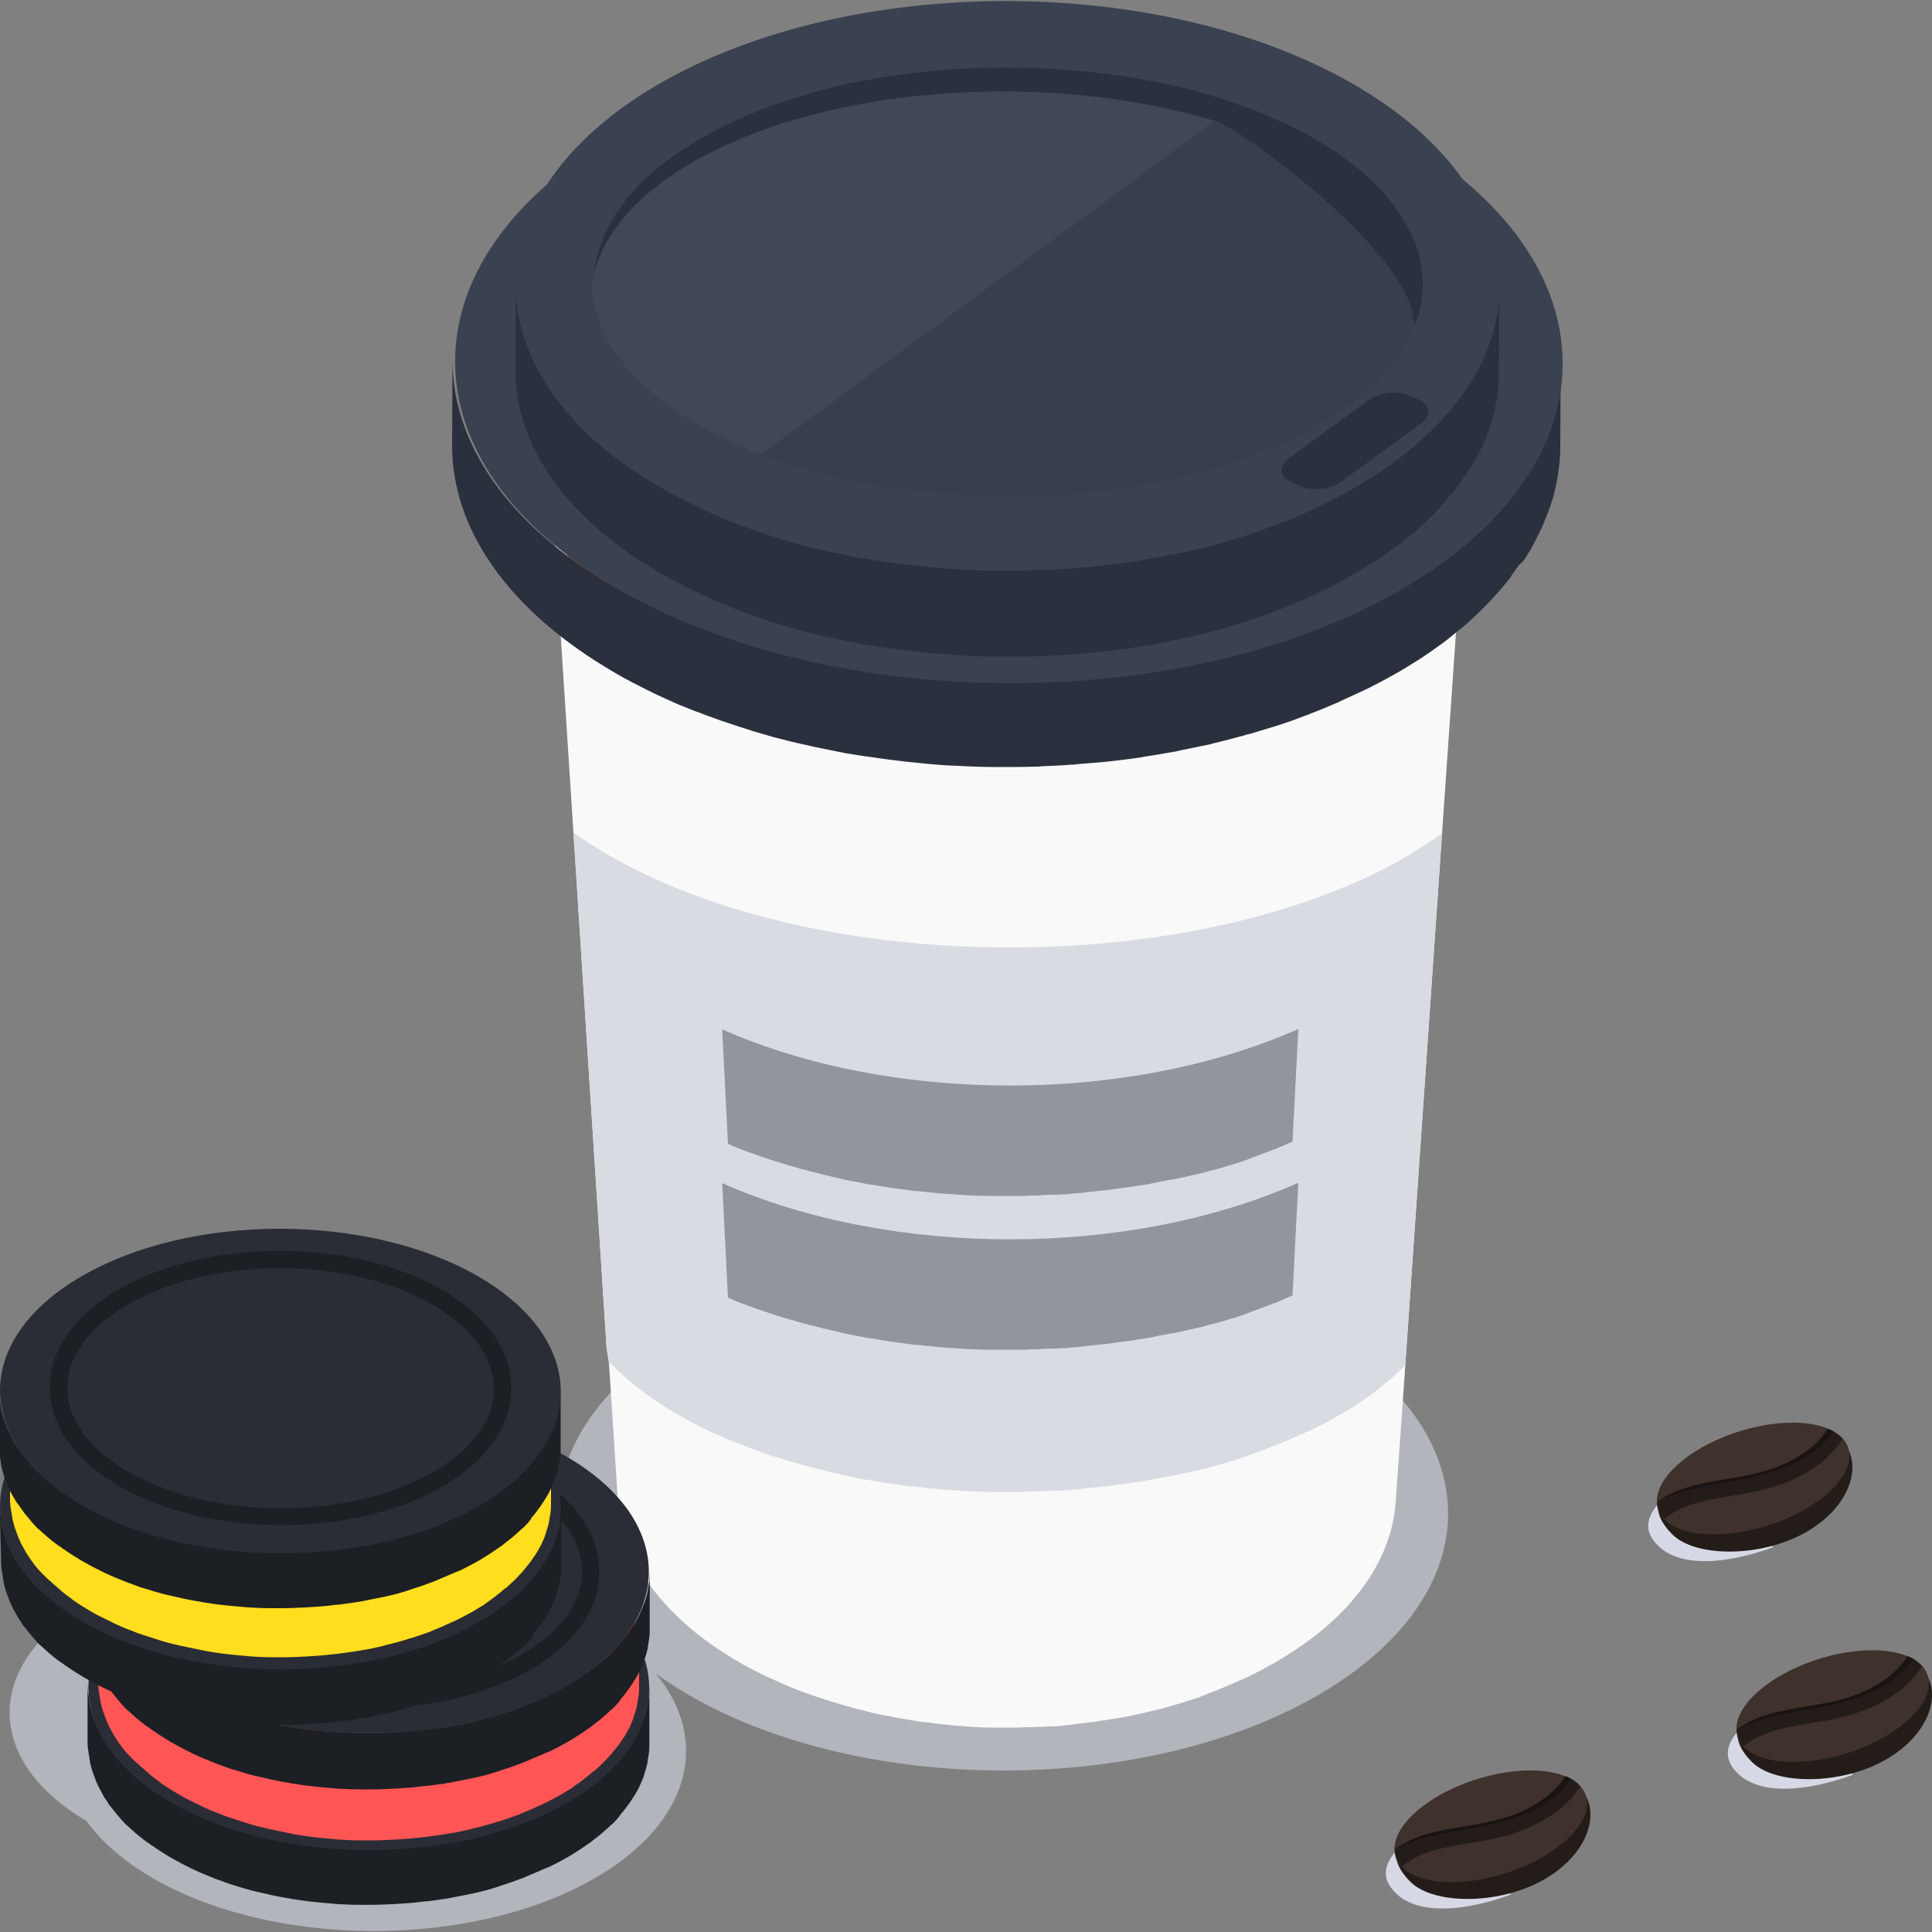 <svg width="500" height="500" viewBox="0 0 500 500" fill="none" xmlns="http://www.w3.org/2000/svg">
<rect x="0" y="0" width="500" height="500" fill="#808080" stroke="none"/>
<g clip-path="url(#clip0)">
<path opacity="0.6" d="M341 344.7C296 318.7 223.1 318.7 178.2 344.7C141.7 365.8 134.8 397.4 157.6 422.5C156.4 421.7 155.1 420.9 153.8 420.1C138.8 411.4 119.3 406.9 99.6 406.5C74.2 400.1 43.6 402.9 22.8 414.9C-4.1 430.4 -4.3 455.6 22.3 471.2C26.2 476.6 32 481.7 39.6 486.1C71.2 504.3 122.3 504.3 153.9 486.1C178.7 471.8 184 450.5 169.8 433.2C172.4 435.1 175.3 436.9 178.3 438.7C223.3 464.7 296.2 464.7 341.1 438.7C386 412.7 386 370.6 341 344.7Z" fill="#D6D8E5"/>
<path d="M379.4 126.3L373.2 215.7L363.9 350.1L363.7 353.3L361.2 388.8C360.1 404.1 349.6 419 329.9 430.3C328.5 431.1 327.1 431.8 325.7 432.6C325.2 432.8 324.8 433.1 324.3 433.3C323.3 433.8 322.3 434.3 321.3 434.7C320.8 434.9 320.2 435.2 319.7 435.4C318.7 435.8 317.7 436.3 316.7 436.7C316.2 436.9 315.6 437.1 315.1 437.4C314 437.8 312.8 438.2 311.7 438.7C311.3 438.8 310.9 439 310.5 439.2C308.9 439.7 307.4 440.2 305.8 440.7C305.5 440.8 305.1 440.9 304.8 441C303.5 441.4 302.2 441.7 301 442.1C300.4 442.2 299.9 442.4 299.3 442.5C298.2 442.8 297.1 443 296 443.3C295.4 443.4 294.8 443.6 294.2 443.7C293.1 443.9 292 444.2 290.8 444.4C290.4 444.5 290 444.6 289.6 444.6C289.4 444.6 289.2 444.7 289.1 444.7C287.8 444.9 286.4 445.1 285.1 445.3C284.9 445.3 284.6 445.4 284.4 445.4C284.3 445.4 284.2 445.4 284.1 445.5C283.3 445.6 282.4 445.7 281.6 445.8C280.8 445.9 279.9 446 279.1 446.1C278.9 446.1 278.6 446.2 278.4 446.2C278.2 446.2 278 446.2 277.8 446.3C277.5 446.3 277.1 446.4 276.8 446.4C276.2 446.5 275.5 446.5 274.9 446.6C274.6 446.6 274.3 446.7 274.1 446.7C273.9 446.7 273.8 446.7 273.6 446.7C273.1 446.7 272.7 446.8 272.2 446.8C271.9 446.8 271.7 446.8 271.4 446.8C270.6 446.9 269.7 446.9 268.9 446.9C268.3 446.9 267.6 447 267 447H266.8C266.6 447 266.3 447 266.1 447C265.4 447 264.8 447 264.1 447.1C263.9 447.1 263.6 447.1 263.4 447.1C263 447.1 262.7 447.1 262.3 447.1C262.1 447.1 261.9 447.1 261.8 447.1C260.9 447.1 260 447.1 259.1 447.1C258.6 447.1 258.1 447.1 257.6 447.1C257.3 447.1 256.9 447.1 256.6 447.1C254.9 447.1 253.2 447 251.5 446.9C251.1 446.9 250.6 446.8 250.2 446.8C248.9 446.7 247.6 446.6 246.3 446.5C245.7 446.4 245.1 446.4 244.5 446.3C243.4 446.2 242.3 446.1 241.2 445.9C240.6 445.8 239.9 445.7 239.3 445.7C238.2 445.6 237.1 445.4 236 445.2C235.4 445.1 234.8 445 234.2 444.9C233 444.7 231.7 444.5 230.5 444.2C230.1 444.1 229.6 444 229.2 444C227.5 443.7 225.9 443.3 224.3 442.9C223.9 442.8 223.6 442.7 223.2 442.6C221.9 442.3 220.7 442 219.4 441.6C218.8 441.4 218.3 441.3 217.7 441.1C216.6 440.8 215.6 440.5 214.6 440.2C214 440 213.4 439.8 212.8 439.6C211.8 439.3 210.8 438.9 209.8 438.6C209.2 438.4 208.7 438.2 208.1 438C207 437.6 205.9 437.2 204.8 436.7C204.5 436.6 204.1 436.4 203.8 436.3C203.7 436.3 203.7 436.2 203.6 436.2C201.8 435.4 200 434.6 198.2 433.8C197.8 433.6 197.4 433.4 197 433.2C195.2 432.3 193.4 431.4 191.7 430.4C171.7 419 160.9 403.8 159.9 388.3L157.6 352.8L157 349L148.4 215.4L142.6 125.6C144 146.8 377.9 147.4 379.4 126.3Z" fill="#F9F9F9"/>
<path d="M344.5 77.3C390.9 104.1 391.1 147.5 345 174.3C298.9 201.1 223.9 201.1 177.6 174.3C131.2 147.5 131 104.1 177 77.3C223.1 50.6 298.1 50.6 344.5 77.3Z" fill="#A75829"/>
<path d="M394.701 144.5C395.201 143.7 395.701 142.9 396.201 142.1C396.501 141.5 396.801 141 397.101 140.4C397.501 139.6 397.901 138.8 398.301 138C398.601 137.4 398.901 136.8 399.101 136.3C399.501 135.5 399.801 134.7 400.101 133.9C400.301 133.3 400.601 132.7 400.801 132.2C401.101 131.4 401.301 130.6 401.601 129.8C401.801 129.2 402.001 128.7 402.101 128.1C402.301 127.3 402.501 126.4 402.701 125.6C402.801 125.1 402.901 124.5 403.001 124C403.201 123.1 403.301 122.1 403.401 121.2C403.501 120.7 403.501 120.3 403.601 119.8C403.701 118.4 403.801 117 403.801 115.6L403.901 93.5C403.901 94.9 403.801 96.3 403.701 97.7C403.701 98.2 403.601 98.6 403.501 99.1C403.401 100 403.301 101 403.101 101.9C403.001 102.4 402.901 103 402.801 103.5C402.601 104.3 402.401 105.2 402.201 106C402.001 106.6 401.901 107.1 401.701 107.7C401.501 108.5 401.201 109.3 400.901 110.1C400.701 110.7 400.501 111.3 400.201 111.8C399.901 112.6 399.601 113.4 399.201 114.2C398.901 114.8 398.701 115.4 398.401 115.9C398.001 116.7 397.601 117.5 397.201 118.3C396.901 118.9 396.601 119.4 396.301 120C395.801 120.8 395.301 121.6 394.801 122.4C394.501 122.9 394.101 123.5 393.801 124C393.201 124.8 392.601 125.7 392.001 126.5C391.601 127 391.301 127.5 390.901 127.9C390.601 128.3 390.301 128.6 390.001 129C389.401 129.8 388.701 130.5 388.001 131.3C387.601 131.7 387.201 132.1 386.801 132.6C386.101 133.3 385.501 134 384.801 134.7C384.401 135.1 383.901 135.6 383.501 136C382.801 136.7 382.001 137.4 381.301 138.1C380.901 138.5 380.401 138.9 380.001 139.3C379.101 140.1 378.201 140.8 377.301 141.5C376.901 141.8 376.601 142.1 376.201 142.4C374.901 143.4 373.501 144.5 372.101 145.5C371.901 145.7 371.601 145.8 371.401 146C370.201 146.8 369.001 147.7 367.701 148.5C367.201 148.8 366.601 149.2 366.101 149.5C364.801 150.3 363.601 151.1 362.301 151.9C360.201 153.1 358.001 154.3 355.801 155.4C355.201 155.7 354.501 156.1 353.801 156.4C352.101 157.2 350.401 158.1 348.601 158.8C348.001 159.1 347.301 159.4 346.701 159.7C344.401 160.7 342.001 161.7 339.601 162.6C339.301 162.7 338.901 162.8 338.601 163C336.501 163.8 334.301 164.5 332.201 165.3C331.501 165.5 330.701 165.8 330.001 166C328.101 166.6 326.101 167.2 324.101 167.8C323.501 168 322.801 168.2 322.201 168.3C319.601 169 317.101 169.7 314.401 170.3C313.901 170.4 313.301 170.5 312.701 170.7C310.601 171.2 308.401 171.6 306.301 172C305.501 172.2 304.701 172.3 303.901 172.5C301.701 172.9 299.501 173.3 297.301 173.6C296.701 173.7 296.201 173.8 295.601 173.9C293.001 174.3 290.401 174.6 287.801 174.9C287.201 175 286.601 175 285.901 175.1C283.901 175.3 281.901 175.5 279.801 175.6C279.001 175.7 278.201 175.7 277.401 175.8C274.901 176 272.401 176.1 269.901 176.2C269.401 176.2 268.901 176.2 268.301 176.3C265.401 176.4 262.401 176.4 259.501 176.4C258.801 176.4 258.101 176.4 257.301 176.4C254.901 176.4 252.501 176.3 250.101 176.2C249.401 176.2 248.801 176.2 248.101 176.1C245.201 176 242.301 175.8 239.401 175.5C238.801 175.4 238.201 175.4 237.601 175.3C235.201 175.1 232.801 174.8 230.401 174.5C229.701 174.4 228.901 174.3 228.201 174.2C225.301 173.8 222.501 173.4 219.601 172.9C219.201 172.8 218.801 172.7 218.401 172.7C215.901 172.3 213.401 171.8 211.001 171.2C210.301 171 209.501 170.9 208.801 170.7C206.001 170.1 203.201 169.4 200.501 168.7C198.501 168.2 196.601 167.6 194.601 167C194.001 166.8 193.401 166.6 192.801 166.4C191.501 166 190.201 165.6 188.801 165.1C188.101 164.9 187.401 164.6 186.701 164.4C185.501 164 184.301 163.5 183.101 163.1C182.401 162.8 181.701 162.6 181.001 162.3C179.801 161.8 178.601 161.4 177.501 160.9C176.801 160.6 176.201 160.4 175.501 160.1C174.101 159.5 172.801 158.9 171.501 158.3C171.101 158.1 170.601 157.9 170.201 157.7C168.501 156.9 166.701 156 165.001 155.1C164.601 154.9 164.201 154.7 163.801 154.5C162.301 153.7 160.901 152.9 159.401 152.1C131.101 135.8 117.001 114.4 117.101 93L117.001 115.1C116.901 136.5 131.101 157.9 159.301 174.2C159.701 174.4 160.101 174.7 160.501 174.9C161.501 175.5 162.601 176 163.601 176.6C164.001 176.8 164.401 177 164.801 177.2C166.501 178.1 168.201 178.9 170.001 179.8C170.401 180 170.901 180.2 171.301 180.4C172.601 181 174.001 181.6 175.301 182.2C175.901 182.5 176.601 182.7 177.301 183C178.501 183.5 179.701 184 180.901 184.4C181.601 184.7 182.301 184.9 183.001 185.2C184.201 185.6 185.401 186.1 186.601 186.5C187.301 186.7 188.001 187 188.701 187.2C190.001 187.6 191.301 188.1 192.701 188.5C193.301 188.7 193.901 188.9 194.501 189.1C196.401 189.7 198.401 190.2 200.301 190.8C203.001 191.5 205.801 192.2 208.601 192.8C209.301 193 210.101 193.1 210.801 193.3C213.201 193.8 215.701 194.3 218.201 194.8C218.601 194.9 219.001 195 219.401 195C222.201 195.5 225.101 195.9 228.001 196.3C228.701 196.4 229.501 196.5 230.201 196.6C232.601 196.9 235.001 197.2 237.401 197.4C238.001 197.5 238.601 197.5 239.201 197.6C242.101 197.9 245.001 198.1 247.901 198.2C248.601 198.2 249.201 198.3 249.901 198.3C252.301 198.4 254.701 198.5 257.101 198.5C257.801 198.5 258.501 198.5 259.301 198.5C262.201 198.5 265.201 198.5 268.101 198.4C268.601 198.4 269.101 198.4 269.701 198.3C272.201 198.2 274.701 198.1 277.201 197.9C277.601 197.9 278.101 197.9 278.501 197.8C278.901 197.8 279.201 197.7 279.601 197.7C281.601 197.5 283.701 197.4 285.701 197.2C286.301 197.1 286.901 197.1 287.501 197C290.101 196.7 292.701 196.4 295.301 196C295.401 196 295.601 196 295.701 195.9C296.101 195.8 296.501 195.8 296.901 195.7C299.101 195.4 301.301 195 303.501 194.6C304.301 194.5 305.101 194.3 305.901 194.1C308.101 193.7 310.201 193.2 312.301 192.8C312.801 192.7 313.401 192.6 313.901 192.4C316.501 191.8 319.101 191.1 321.701 190.4C322.301 190.2 323.001 190 323.601 189.9C325.601 189.3 327.501 188.7 329.501 188.1C330.301 187.9 331.001 187.6 331.701 187.4C333.901 186.7 336.001 185.9 338.101 185.1C338.401 185 338.801 184.9 339.101 184.7C341.501 183.8 343.901 182.8 346.201 181.8C346.801 181.5 347.501 181.2 348.101 180.9C349.901 180.1 351.601 179.3 353.301 178.5C354.001 178.2 354.601 177.9 355.301 177.5C357.501 176.4 359.701 175.2 361.801 174C362.401 173.7 362.901 173.3 363.501 173C364.201 172.6 364.901 172.1 365.601 171.7C366.101 171.4 366.701 171 367.201 170.7C368.501 169.9 369.701 169 370.901 168.2C371.101 168 371.401 167.9 371.601 167.7C373.001 166.7 374.401 165.7 375.701 164.6C376.101 164.3 376.401 164 376.801 163.7C377.701 163 378.601 162.2 379.501 161.5C380.001 161.1 380.401 160.7 380.801 160.3C381.601 159.6 382.301 158.9 383.001 158.2C383.401 157.8 383.901 157.4 384.301 156.9C385.001 156.2 385.701 155.5 386.301 154.8C386.701 154.4 387.101 154 387.501 153.5C388.201 152.7 388.801 152 389.501 151.2C389.801 150.8 390.101 150.5 390.401 150.1C390.501 150 390.601 149.9 390.601 149.8C390.901 149.4 391.201 149 391.401 148.6C392.001 147.8 392.601 146.9 393.201 146.1C394.001 145.6 394.401 145 394.701 144.5Z" fill="#2B303F"/>
<path d="M362.1 35.1C418.3 67.5 418.5 120.1 362.8 152.5C307 184.9 216.3 184.9 160.1 152.5C103.9 120.1 103.7 67.5 159.4 35.1C215.2 2.7 305.9 2.7 362.1 35.1Z" fill="#3A4151"/>
<path d="M368.3 74.2C368.3 73.1 368.2 72 368.1 70.9C368.1 70.6 368 70.3 368 69.9C367.9 69.1 367.7 68.3 367.6 67.5C367.5 67.2 367.5 66.8 367.4 66.5C367.1 65.5 366.8 64.5 366.5 63.5C366.5 63.4 366.5 63.4 366.4 63.3C366 62.2 365.5 61.2 365 60.1C364.9 59.8 364.7 59.5 364.5 59.2C364.1 58.4 363.7 57.7 363.2 56.9C363 56.6 362.8 56.3 362.6 55.9C362 55 361.4 54.1 360.7 53.1C360.6 53 360.5 52.9 360.5 52.8C359.7 51.8 358.9 50.8 358 49.8C357.7 49.5 357.5 49.2 357.2 49C356.5 48.3 355.8 47.5 355 46.8C354.8 46.6 354.7 46.4 354.5 46.3C354.4 46.2 354.2 46.1 354.1 45.9C353.1 45 352.1 44.1 351.1 43.3C351 43.2 350.9 43.1 350.7 43C349.5 42 348.2 41.1 346.9 40.2C346.5 39.9 346.1 39.7 345.8 39.4C344.8 38.7 343.7 38 342.6 37.4C342.2 37.1 341.8 36.9 341.3 36.6C339.8 35.7 338.3 34.8 336.7 34C335.1 33.1 333.4 32.3 331.6 31.5C331.4 31.4 331.2 31.3 331 31.2C330.8 31.1 330.5 31 330.2 30.9C328.4 30.1 326.5 29.3 324.6 28.5C324.5 28.5 324.4 28.4 324.2 28.4C322.2 27.6 320.1 26.9 318.1 26.2C317.6 26 317.1 25.9 316.7 25.7C314.6 25 312.5 24.4 310.4 23.8C310.2 23.7 310 23.7 309.8 23.6C307.8 23.1 305.7 22.6 303.7 22.1C303.2 22 302.7 21.9 302.2 21.8C300 21.3 297.8 20.9 295.5 20.5C295.1 20.4 294.7 20.4 294.3 20.3C292.3 20 290.3 19.6 288.2 19.4C287.8 19.3 287.3 19.3 286.9 19.2C284.6 18.9 282.3 18.6 280 18.4C279.5 18.4 279 18.3 278.5 18.3C276.4 18.1 274.3 18 272.1 17.8C271.8 17.8 271.5 17.8 271.2 17.7C268.9 17.6 266.5 17.5 264.2 17.5C263.7 17.5 263.1 17.5 262.6 17.5C260.2 17.5 257.9 17.5 255.5 17.5C255.5 17.5 255.5 17.5 255.4 17.5C253 17.6 250.6 17.7 248.3 17.8C247.8 17.8 247.2 17.9 246.7 17.9C244.4 18.1 242 18.3 239.7 18.5C239.4 18.5 239.1 18.6 238.8 18.6C236.7 18.8 234.6 19.1 232.5 19.4C232 19.5 231.5 19.5 231 19.6C228.7 19.9 226.5 20.3 224.3 20.7C223.9 20.8 223.5 20.9 223 20.9C221 21.3 219 21.7 217.1 22.2C216.7 22.3 216.3 22.4 215.9 22.5C213.7 23 211.6 23.6 209.5 24.2C209.3 24.3 209.1 24.3 208.9 24.4C208.6 24.5 208.3 24.6 208 24.7C206.5 25.2 204.9 25.6 203.4 26.1C203 26.2 202.5 26.4 202.1 26.5C200.2 27.1 198.4 27.8 196.6 28.5C196.2 28.6 195.9 28.8 195.5 29C194 29.6 192.6 30.2 191.2 30.8C190.7 31 190.2 31.2 189.8 31.5C188.1 32.3 186.4 33.1 184.7 34C183.3 34.8 181.9 35.5 180.5 36.3C180.4 36.4 180.3 36.4 180.2 36.5C179.6 36.9 179 37.2 178.5 37.6C178.1 37.9 177.6 38.1 177.2 38.4C176.4 38.9 175.7 39.4 174.9 40C174.6 40.2 174.3 40.4 174 40.6C173 41.3 172 42.1 171.1 42.8C170.9 42.9 170.8 43.1 170.6 43.2C169.9 43.8 169.1 44.4 168.4 45C168.1 45.3 167.8 45.6 167.5 45.8C167 46.3 166.4 46.8 165.9 47.3C165.6 47.6 165.3 47.9 165 48.3C164.5 48.8 164.1 49.2 163.7 49.7C163.4 50 163.1 50.4 162.8 50.7C162.4 51.2 162 51.6 161.7 52.1C161.4 52.5 161.2 52.8 160.9 53.2C160.6 53.7 160.2 54.1 159.9 54.6C159.7 55 159.4 55.3 159.2 55.7C158.9 56.2 158.6 56.6 158.3 57.1C158.1 57.5 157.9 57.8 157.7 58.2C157.4 58.7 157.2 59.1 157 59.6C156.8 60 156.6 60.3 156.5 60.7C156.3 61.2 156.1 61.7 155.9 62.1C155.8 62.5 155.6 62.8 155.5 63.2C155.3 63.7 155.2 64.2 155 64.7C154.9 65.1 154.8 65.4 154.7 65.8C154.6 66.3 154.5 66.8 154.3 67.4C154.2 67.7 154.1 68.1 154.1 68.4C154 69 153.9 69.6 153.9 70.1C153.9 70.4 153.8 70.7 153.8 71C153.7 71.9 153.7 72.7 153.7 73.6L153.6 95.7C153.6 94.8 153.6 94 153.7 93.1C153.7 92.8 153.8 92.5 153.8 92.2C153.9 91.6 153.9 91 154 90.5C154.1 90.2 154.1 89.8 154.2 89.5C154.3 89 154.4 88.5 154.6 87.9C154.7 87.5 154.8 87.2 154.9 86.8C155.1 86.3 155.2 85.8 155.4 85.3C155.5 84.9 155.7 84.6 155.8 84.2C156 83.7 156.2 83.2 156.4 82.8C156.6 82.4 156.7 82.1 156.9 81.7C157.1 81.2 157.4 80.8 157.6 80.3C157.8 79.9 158 79.6 158.2 79.2C158.5 78.7 158.8 78.3 159.1 77.8C159.3 77.4 159.6 77.1 159.8 76.7C160.1 76.2 160.5 75.8 160.8 75.3C161.1 74.9 161.3 74.6 161.6 74.2C162 73.7 162.4 73.3 162.8 72.8C163.1 72.5 163.4 72.1 163.7 71.8C164.1 71.3 164.6 70.9 165 70.4C165.3 70.1 165.6 69.8 165.9 69.4C166.4 68.9 166.9 68.4 167.5 67.9C167.8 67.6 168.1 67.3 168.4 67.1C169.1 66.5 169.8 65.9 170.6 65.3C170.8 65.2 171 65 171.1 64.8C172 64.1 173 63.3 174 62.6C174.3 62.4 174.6 62.2 174.9 62C175.6 61.5 176.4 61 177.2 60.4C177.6 60.1 178.1 59.9 178.5 59.6C179.2 59.2 179.9 58.8 180.6 58.3C181.9 57.5 183.3 56.7 184.8 56C186.5 55.1 188.2 54.3 189.9 53.5C190.4 53.3 190.9 53.1 191.3 52.8C192.7 52.2 194.2 51.5 195.6 51C196 50.9 196.3 50.7 196.7 50.5C198.5 49.8 200.3 49.1 202.2 48.5C202.6 48.3 203.1 48.2 203.6 48.1C205.1 47.6 206.6 47.1 208.2 46.7C208.7 46.6 209.2 46.4 209.7 46.3C211.8 45.7 213.9 45.1 216.1 44.6C216.5 44.5 216.9 44.4 217.3 44.3C219.2 43.8 221.2 43.4 223.2 43C223.6 42.9 224 42.8 224.5 42.7C226.7 42.3 229 41.9 231.2 41.6C231.7 41.5 232.2 41.5 232.7 41.4C234.8 41.1 236.9 40.8 239 40.6C239.3 40.6 239.6 40.5 239.9 40.5C242.2 40.3 244.5 40.1 246.9 39.9C247.4 39.9 248 39.8 248.5 39.8C250.9 39.7 253.2 39.5 255.6 39.5H255.7C258.1 39.4 260.4 39.4 262.8 39.5C263.3 39.5 263.9 39.5 264.4 39.5C266.8 39.5 269.1 39.6 271.4 39.7C271.7 39.7 272 39.7 272.3 39.8C274.4 39.9 276.6 40.1 278.7 40.3C279.2 40.3 279.7 40.4 280.2 40.4C282.5 40.6 284.8 40.9 287.1 41.2C287.5 41.3 288 41.3 288.4 41.4C290.4 41.7 292.5 42 294.5 42.3C294.9 42.4 295.3 42.4 295.7 42.5C297.9 42.9 300.2 43.4 302.4 43.8C302.9 43.9 303.4 44 303.9 44.1C306 44.6 308 45.1 310 45.6C310.2 45.7 310.4 45.7 310.6 45.8C312.8 46.4 314.9 47 317 47.7C317.5 47.9 318 48 318.4 48.2C320.5 48.9 322.5 49.6 324.5 50.4C324.6 50.4 324.7 50.5 324.8 50.5C326.7 51.2 328.6 52 330.4 52.9C330.9 53.1 331.3 53.3 331.8 53.5C333.5 54.3 335.2 55.1 336.9 56C338.5 56.8 340 57.7 341.5 58.6C341.9 58.9 342.4 59.1 342.8 59.4C343.9 60.1 344.9 60.8 346 61.4C346.4 61.7 346.8 61.9 347.1 62.2C348.4 63.1 349.7 64.1 350.9 65C351 65.1 351.1 65.2 351.3 65.3C352.4 66.2 353.4 67 354.4 67.9C354.7 68.2 355 68.5 355.4 68.8C356.2 69.5 356.9 70.3 357.6 71C357.9 71.3 358.1 71.6 358.4 71.8C359.3 72.8 360.2 73.8 360.9 74.8C361 74.9 361.1 75 361.1 75.1C361.8 76 362.4 76.9 363 77.9C363.2 78.2 363.4 78.5 363.6 78.9C364.1 79.7 364.5 80.4 364.9 81.2C365.1 81.5 365.2 81.8 365.4 82.1C365.9 83.2 366.4 84.2 366.8 85.3C366.8 85.4 366.8 85.4 366.9 85.5C367.3 86.5 367.6 87.5 367.8 88.5C367.9 88.8 368 89.2 368 89.5C368.2 90.3 368.3 91.1 368.4 91.9C368.4 92.2 368.5 92.5 368.5 92.9C368.6 94 368.7 95.1 368.7 96.1L368.3 74.2Z" fill="#2B303F"/>
<path d="M374.2 129.4C374.7 128.8 375.3 128.2 375.8 127.6C376.2 127.2 376.5 126.7 376.8 126.3C377.3 125.7 377.7 125.1 378.2 124.5C378.5 124 378.8 123.6 379.2 123.1C379.6 122.5 380 121.9 380.4 121.3C380.7 120.8 381 120.3 381.3 119.9C381.7 119.3 382 118.7 382.3 118.1C382.6 117.6 382.8 117.1 383 116.7C383.3 116.1 383.6 115.5 383.9 114.9C384.1 114.4 384.3 113.9 384.5 113.4C384.8 112.8 385 112.1 385.2 111.5C385.4 111 385.5 110.5 385.7 110.1C385.9 109.5 386.1 108.8 386.3 108.2C386.4 107.7 386.6 107.3 386.7 106.8C386.9 106.1 387 105.4 387.1 104.8C387.2 104.4 387.3 103.9 387.4 103.5C387.5 102.7 387.6 102 387.7 101.2C387.7 100.8 387.8 100.5 387.8 100.1C387.9 99 387.9 97.8 387.9 96.7L388 74.6C388 75.7 387.9 76.9 387.9 78C387.9 78.4 387.8 78.7 387.8 79.1C387.7 79.9 387.6 80.6 387.5 81.4C387.4 81.8 387.3 82.3 387.2 82.7C387.1 83.4 386.9 84.1 386.8 84.7C386.7 85.2 386.5 85.6 386.4 86.1C386.2 86.7 386 87.4 385.8 88C385.6 88.5 385.5 89 385.3 89.4C385.1 90 384.8 90.7 384.6 91.3C384.4 91.8 384.2 92.3 384 92.8C383.7 93.4 383.4 94 383.1 94.6C382.9 95.1 382.6 95.6 382.4 96C382.1 96.6 381.7 97.2 381.4 97.8C381.1 98.3 380.8 98.8 380.5 99.2C380.1 99.8 379.7 100.4 379.3 101C379 101.5 378.7 101.9 378.3 102.4C377.9 103 377.4 103.6 376.9 104.2C376.6 104.6 376.2 105.1 375.9 105.5C375.4 106.1 374.9 106.7 374.3 107.3C373.9 107.7 373.6 108.1 373.2 108.6C372.6 109.3 372 109.9 371.3 110.5C370.9 110.9 370.6 111.2 370.2 111.6C369.4 112.4 368.5 113.2 367.6 114C367.4 114.2 367.2 114.4 367 114.6C365.9 115.6 364.7 116.5 363.5 117.5C363.2 117.8 362.8 118 362.5 118.3C361.6 119 360.7 119.7 359.8 120.3C359.3 120.6 358.8 121 358.3 121.3C357.5 121.9 356.7 122.4 355.8 123C354.2 124 352.6 125.1 350.9 126C348.9 127.1 346.9 128.2 344.9 129.3C344.3 129.6 343.8 129.9 343.2 130.2C341.5 131 339.8 131.8 338.1 132.6C337.7 132.8 337.2 133 336.8 133.2C334.7 134.1 332.5 135 330.3 135.8C329.8 136 329.2 136.2 328.7 136.4C326.9 137.1 325.1 137.7 323.3 138.3C322.7 138.5 322.1 138.7 321.5 138.9C319 139.7 316.5 140.4 313.9 141.1C313.4 141.2 313 141.3 312.5 141.5C310.2 142.1 307.9 142.6 305.5 143.1C305 143.2 304.5 143.3 304 143.4C301.4 143.9 298.7 144.4 296 144.9C295.4 145 294.8 145.1 294.2 145.2C291.7 145.6 289.2 145.9 286.7 146.2C286.4 146.2 286 146.3 285.7 146.3C283 146.6 280.2 146.9 277.4 147.1C276.8 147.1 276.1 147.2 275.5 147.2C272.7 147.4 269.9 147.5 267.1 147.6C267.1 147.6 267.1 147.6 267 147.6C264.2 147.7 261.4 147.7 258.6 147.7C258 147.7 257.3 147.7 256.7 147.7C253.9 147.6 251.1 147.6 248.4 147.4C248 147.4 247.7 147.3 247.3 147.3C244.8 147.1 242.3 146.9 239.8 146.7C239.2 146.6 238.6 146.6 238 146.5C235.3 146.2 232.6 145.9 229.8 145.5C229.3 145.4 228.8 145.3 228.2 145.3C225.8 144.9 223.4 144.5 221 144.1C220.5 144 220.1 143.9 219.6 143.8C217 143.3 214.3 142.7 211.7 142.1C211.1 142 210.5 141.8 210 141.7C207.6 141.1 205.2 140.4 202.8 139.7C202.6 139.6 202.3 139.6 202.1 139.5C199.6 138.7 197.1 137.9 194.6 137C194 136.8 193.5 136.6 192.9 136.4C190.4 135.5 188 134.6 185.6 133.5C185.5 133.4 185.3 133.4 185.2 133.3C182.9 132.3 180.7 131.3 178.6 130.2C178.1 129.9 177.5 129.7 177 129.4C175 128.4 173 127.3 171 126.2C169.6 125.4 168.3 124.6 166.9 123.7C166.6 123.5 166.2 123.3 165.9 123.1C164.7 122.3 163.5 121.5 162.3 120.7C162.2 120.6 162.1 120.6 162.1 120.5C160.9 119.6 159.7 118.8 158.6 117.9C158.3 117.7 158 117.4 157.7 117.2C156.7 116.4 155.7 115.6 154.7 114.8C154.6 114.7 154.5 114.6 154.4 114.5C153.4 113.6 152.4 112.7 151.4 111.7C151.2 111.5 150.9 111.2 150.7 111C149.9 110.2 149 109.3 148.3 108.5C148.2 108.4 148.1 108.3 148 108.1C147.1 107.2 146.3 106.2 145.5 105.2C145.3 105 145.1 104.7 144.9 104.5C144.2 103.6 143.5 102.7 142.9 101.8C142.8 101.7 142.8 101.6 142.7 101.5C142 100.5 141.4 99.5 140.8 98.5C140.6 98.3 140.5 98 140.4 97.8C139.8 96.9 139.3 95.9 138.8 95C138.8 94.9 138.7 94.8 138.7 94.8C138.2 93.8 137.7 92.8 137.3 91.7C137.2 91.4 137.1 91.2 137 90.9C136.6 89.9 136.2 88.9 135.9 88C135.9 87.9 135.9 87.9 135.8 87.8C135.5 86.8 135.2 85.7 134.9 84.7C134.8 84.4 134.8 84.2 134.7 83.9C134.5 82.9 134.2 81.9 134.1 80.8V80.7C133.9 79.7 133.8 78.6 133.7 77.6C133.7 77.3 133.7 77.1 133.6 76.8C133.5 75.7 133.5 74.7 133.5 73.6L133.4 95.7C133.4 96.8 133.4 97.8 133.5 98.9C133.5 99.2 133.5 99.4 133.6 99.7C133.7 100.8 133.8 101.8 134 102.8V102.9C134.2 103.9 134.4 104.9 134.6 106C134.7 106.3 134.7 106.5 134.8 106.8C135.1 107.8 135.4 108.9 135.7 109.9C135.7 110 135.7 110 135.8 110.1C136.1 111.1 136.5 112.1 136.9 113C137 113.3 137.1 113.5 137.2 113.8C137.6 114.8 138.1 115.8 138.6 116.9C138.6 117 138.7 117.1 138.7 117.1C139.2 118 139.7 119 140.3 119.9C140.4 120.1 140.6 120.4 140.7 120.6C141.3 121.6 142 122.6 142.6 123.6C142.7 123.7 142.7 123.8 142.8 123.9C143.4 124.8 144.1 125.7 144.8 126.6C145 126.8 145.2 127.1 145.4 127.3C146.2 128.3 147 129.2 147.9 130.2C148 130.3 148.1 130.4 148.2 130.5C148.7 131.1 149.2 131.6 149.8 132.2C150.1 132.5 150.4 132.8 150.7 133.1C150.9 133.3 151.2 133.6 151.4 133.8C152.4 134.7 153.3 135.7 154.4 136.6C154.5 136.7 154.6 136.8 154.7 136.9C155.7 137.7 156.6 138.5 157.7 139.4C158 139.6 158.3 139.9 158.6 140.1C159.7 141 160.9 141.9 162.1 142.7C162.2 142.8 162.3 142.8 162.3 142.9C163.5 143.7 164.7 144.5 165.9 145.3C166.2 145.5 166.6 145.7 166.9 145.9C168.2 146.7 169.6 147.6 171 148.4C172.9 149.5 175 150.6 177 151.6C177.2 151.7 177.5 151.9 177.7 152C178 152.1 178.3 152.3 178.6 152.4C180.8 153.5 183 154.5 185.2 155.5C185.3 155.6 185.5 155.6 185.6 155.7C188 156.7 190.4 157.7 192.9 158.6C193.5 158.8 194 159 194.6 159.2C197.1 160.1 199.6 160.9 202.1 161.7C202.3 161.8 202.6 161.8 202.8 161.9C205.2 162.6 207.6 163.3 210 163.9C210.6 164 211.2 164.2 211.7 164.3C214.3 164.9 216.9 165.5 219.6 166C220.1 166.1 220.5 166.2 221 166.3C223.4 166.8 225.8 167.2 228.2 167.5C228.7 167.6 229.2 167.7 229.8 167.7C232.5 168.1 235.2 168.4 237.9 168.7C238.5 168.8 239.1 168.8 239.7 168.9C242.2 169.1 244.7 169.3 247.2 169.5C247.6 169.5 247.9 169.6 248.3 169.6C251.1 169.8 253.8 169.9 256.6 169.9C257.2 169.9 257.9 169.9 258.5 169.9C261.3 169.9 264.1 169.9 266.9 169.9H267C269.8 169.8 272.6 169.7 275.4 169.5C276 169.5 276.7 169.4 277.3 169.4C280.1 169.2 282.8 168.9 285.6 168.6C285.9 168.6 286.3 168.5 286.6 168.5C289.1 168.2 291.6 167.9 294.1 167.5C294.7 167.4 295.3 167.3 295.9 167.2C298.6 166.8 301.2 166.3 303.9 165.7C304.4 165.6 304.9 165.5 305.4 165.4C307.7 164.9 310.1 164.3 312.4 163.8C312.9 163.7 313.3 163.6 313.8 163.4C316.4 162.7 318.9 162 321.4 161.2C321.6 161.1 321.9 161.1 322.1 161C322.5 160.9 322.8 160.7 323.2 160.6C325 160 326.8 159.4 328.6 158.7C329.1 158.5 329.7 158.3 330.2 158.1C332.4 157.3 334.6 156.4 336.7 155.5C337.1 155.3 337.6 155.1 338 154.9C339.7 154.1 341.4 153.3 343.1 152.5C343.7 152.2 344.2 151.9 344.8 151.6C346.8 150.6 348.9 149.5 350.8 148.3C352.5 147.3 354.1 146.3 355.7 145.3C355.8 145.2 356 145.1 356.1 145.1C356.8 144.6 357.5 144.2 358.1 143.7C358.6 143.4 359.1 143 359.6 142.7C360.5 142 361.4 141.4 362.3 140.7C362.6 140.4 363 140.2 363.4 139.9C364.6 138.9 365.8 138 366.9 137C367.1 136.8 367.3 136.6 367.5 136.4C368.4 135.6 369.3 134.8 370.1 134C370.5 133.6 370.8 133.3 371.2 132.9C371.8 132.3 372.5 131.6 373.1 131C373.5 130.3 373.8 129.8 374.2 129.4Z" fill="#2B303F"/>
<path d="M335.6 115.6C301.3 133 249.3 136 208.6 124.7C200 122.3 191.9 119.3 184.5 115.6C142.7 94.6 142.4 60.5 184 39.4C219.3 21.6 273.3 18.9 314.4 31.3C319.7 33 377.2 94.6 335.6 115.6Z" fill="#404756"/>
<path d="M335.6 115.6C301.3 133 234.7 131.1 194 119.8L314.4 31.3C320.9 32.8 370.2 69.3 365.4 85.6C362.2 96.7 352.3 107.2 335.6 115.6Z" fill="#383F4C"/>
<path d="M350.3 21.8C400.1 50.6 400.4 97.2 350.9 126C301.4 154.8 220.9 154.8 171 126C121.2 97.2 120.9 50.6 170.4 21.8C220 -6.9 300.5 -6.9 350.3 21.8ZM184.9 112.2C227.1 133.9 295.2 133.9 337 112.2C378.9 90.5 378.7 55.4 336.5 33.7C294.4 12 226.3 12 184.4 33.7C142.5 55.3 142.7 90.5 184.9 112.2Z" fill="#3A4151"/>
<path d="M373.2 215.7L363.9 350.1L363.7 353.3C357.9 359.2 350.1 364.8 340.3 369.6C339.4 370.1 338.4 370.5 337.4 370.9C336.7 371.2 336.1 371.5 335.4 371.8C334.9 372 334.3 372.3 333.8 372.5C333 372.8 332.2 373.1 331.4 373.5C331 373.7 330.7 373.8 330.3 374C330.1 374.1 329.9 374.2 329.7 374.2C329.3 374.4 328.9 374.5 328.4 374.7C327.9 374.9 327.4 375.1 326.8 375.3C326.2 375.5 325.6 375.8 324.9 376C324.5 376.1 324.1 376.3 323.8 376.4C323.6 376.5 323.3 376.6 323.1 376.7C321.8 377.1 320.5 377.6 319.2 378C318.7 378.1 318.2 378.3 317.8 378.4C316.6 378.7 315.4 379.1 314.3 379.4C313.7 379.6 313 379.8 312.4 379.9C312.2 380 311.9 380 311.7 380.1C311.5 380.1 311.4 380.2 311.3 380.2C310.7 380.3 310.1 380.5 309.5 380.6C308.6 380.8 307.8 381 306.9 381.2C306.3 381.3 305.6 381.5 305 381.6C304.6 381.7 304.2 381.8 303.9 381.8C303 382 302.1 382.2 301.3 382.3C301.1 382.3 300.8 382.4 300.6 382.4C300.1 382.5 299.7 382.6 299.2 382.7C297.9 382.9 296.6 383.2 295.3 383.4C294.9 383.5 294.4 383.6 294 383.6C293.8 383.6 293.6 383.7 293.4 383.7C291.9 383.9 290.3 384.1 288.8 384.3C288.5 384.3 288.3 384.4 288 384.4C287.9 384.4 287.8 384.4 287.6 384.5C286.6 384.6 285.7 384.7 284.7 384.8C283.7 384.9 282.7 385 281.8 385.1C281.5 385.1 281.3 385.2 281 385.2C280.7 385.2 280.5 385.2 280.2 385.3C279.9 385.3 279.5 385.4 279.1 385.4C278.8 385.4 278.4 385.5 278 385.5C277.6 385.5 277.3 385.6 276.9 385.6C276.5 385.6 276.2 385.7 275.8 385.7C275.6 385.7 275.5 385.7 275.4 385.7C274.8 385.7 274.3 385.8 273.7 385.8C273.4 385.8 273.2 385.8 272.9 385.8C272.6 385.8 272.4 385.8 272.1 385.8C271.3 385.8 270.6 385.9 269.8 385.9C269.2 385.9 268.7 385.9 268.1 386C267.9 386 267.8 386 267.6 386C267.3 386 267.1 386 266.8 386C266 386 265.3 386 264.5 386.1C264.2 386.1 264 386.1 263.7 386.1C263.3 386.1 262.8 386.1 262.4 386.1C262.1 386.1 261.8 386.1 261.6 386.1C260.7 386.1 259.7 386.1 258.8 386.1C258.2 386.1 257.6 386.1 257.1 386.1C256.7 386.1 256.4 386.1 256 386.1C254 386.1 252.1 386 250.1 385.9C249.6 385.9 249.1 385.8 248.6 385.8C247.1 385.7 245.6 385.6 244.2 385.5C243.5 385.4 242.8 385.4 242.1 385.3C240.8 385.2 239.6 385.1 238.3 384.9C237.6 384.8 236.8 384.7 236.1 384.7C234.8 384.6 233.6 384.4 232.3 384.2C231.6 384.1 230.9 384 230.2 383.9C228.8 383.7 227.4 383.5 226 383.2C225.5 383.1 225 383 224.5 383C222.6 382.7 220.7 382.3 218.9 381.9C218.5 381.8 218.1 381.7 217.7 381.6C216.3 381.3 214.8 381 213.4 380.6C212.8 380.4 212.1 380.3 211.5 380.1C210.3 379.8 209.1 379.5 207.9 379.2C207.2 379 206.5 378.8 205.9 378.6C204.7 378.3 203.6 377.9 202.4 377.6C201.8 377.4 201.1 377.2 200.5 377C199.2 376.6 198 376.2 196.7 375.7C196.3 375.6 195.9 375.4 195.5 375.3C195.4 375.3 195.4 375.2 195.3 375.2C193.2 374.4 191.1 373.6 189.1 372.8C188.6 372.6 188.2 372.4 187.7 372.2C185.6 371.3 183.6 370.4 181.6 369.4C171.5 364.4 163.5 358.6 157.6 352.4L157 349L148.4 215.4C153.1 218.8 158.5 222.1 164.6 225.1C218.1 251.9 304.6 251.9 357.7 225.1C363.5 222.1 368.6 219 373.2 215.7Z" fill="#D9DBE2"/>
<path d="M333.6 118.6C330.8 120.6 331.1 123.4 334.2 124.8L336.5 125.8C339.6 127.2 344.5 126.7 347.2 124.6L367.7 109.6C370.5 107.6 370.2 104.8 367.1 103.4L364.8 102.4C361.7 101 356.9 101.5 354.1 103.6L333.6 118.6Z" fill="#2B303F"/>
<path d="M160.961 469.168C161.461 468.568 161.961 467.968 162.361 467.368C162.461 467.168 162.661 466.968 162.761 466.868C163.261 466.068 163.761 465.368 164.261 464.568C164.361 464.368 164.461 464.268 164.561 464.068C164.961 463.468 165.261 462.768 165.561 462.168C165.661 461.968 165.761 461.668 165.861 461.468C166.161 460.768 166.461 460.168 166.661 459.468C166.661 459.368 166.761 459.168 166.761 459.068C167.061 458.268 167.261 457.468 167.461 456.668C167.561 456.468 167.561 456.268 167.561 456.068C167.661 455.468 167.761 454.768 167.861 454.168C167.861 453.968 167.961 453.668 167.961 453.468C168.061 452.668 168.061 451.868 168.061 450.968V436.268C168.061 437.068 167.961 437.868 167.961 438.768C167.961 438.968 167.861 439.268 167.861 439.468C167.761 440.068 167.661 440.768 167.561 441.368C167.561 441.568 167.461 441.768 167.461 441.968C167.261 442.768 167.061 443.568 166.761 444.368C166.761 444.468 166.661 444.668 166.561 444.768C166.361 445.468 166.061 446.168 165.761 446.768C165.661 446.968 165.561 447.268 165.461 447.468C165.161 448.068 164.861 448.768 164.461 449.368C164.361 449.568 164.261 449.668 164.161 449.868C163.661 450.668 163.161 451.368 162.661 452.168C162.561 452.368 162.361 452.568 162.261 452.668C161.861 453.268 161.361 453.868 160.861 454.468C160.661 454.668 160.461 454.868 160.261 455.168C159.661 455.868 159.061 456.468 158.461 457.168C158.361 457.268 158.261 457.368 158.261 457.468C157.561 458.168 156.861 458.868 156.061 459.468C155.861 459.668 155.561 459.868 155.361 460.068C154.761 460.568 154.161 461.068 153.561 461.468C153.261 461.668 152.961 461.868 152.661 462.168C152.061 462.568 151.461 463.068 150.761 463.468C150.461 463.668 150.161 463.868 149.861 464.068C148.961 464.668 147.961 465.268 146.961 465.868C145.261 466.868 143.461 467.768 141.661 468.668C141.261 468.868 140.861 468.968 140.461 469.168C139.061 469.768 137.661 470.368 136.261 470.968C135.661 471.168 135.061 471.468 134.461 471.668C133.161 472.168 131.861 472.568 130.461 473.068C129.861 473.268 129.261 473.468 128.661 473.668C126.861 474.168 125.061 474.668 123.161 475.168C123.061 475.168 122.961 475.268 122.761 475.268C120.761 475.768 118.761 476.168 116.761 476.468C116.161 476.568 115.561 476.668 114.961 476.768C113.461 476.968 112.061 477.168 110.561 477.368C109.861 477.468 109.161 477.568 108.461 477.568C106.861 477.768 105.261 477.868 103.761 477.968C103.261 477.968 102.661 478.068 102.161 478.068C100.061 478.168 97.961 478.268 95.861 478.268C95.361 478.268 94.961 478.268 94.461 478.268C92.761 478.268 91.161 478.168 89.461 478.168C88.761 478.168 88.061 478.068 87.361 478.068C85.861 477.968 84.361 477.868 82.861 477.668C82.261 477.568 81.561 477.568 80.961 477.468C79.061 477.268 77.061 476.968 75.161 476.668C75.061 476.668 74.861 476.668 74.761 476.568C72.761 476.168 70.761 475.768 68.761 475.368C68.161 475.268 67.561 475.068 66.961 474.968C65.561 474.568 64.161 474.268 62.761 473.868C62.161 473.668 61.461 473.468 60.861 473.268C59.061 472.668 57.361 472.168 55.661 471.468C55.561 471.468 55.561 471.468 55.461 471.368C53.661 470.668 51.961 469.968 50.261 469.168C49.861 468.968 49.461 468.768 49.061 468.568C47.361 467.768 45.761 466.868 44.161 465.968C42.961 465.268 41.761 464.568 40.661 463.768C40.361 463.568 39.961 463.268 39.661 463.068C39.361 462.868 39.061 462.668 38.661 462.368C38.261 462.068 37.861 461.768 37.361 461.468C37.061 461.268 36.761 460.968 36.461 460.768C36.061 460.468 35.661 460.068 35.261 459.768C34.961 459.568 34.761 459.268 34.461 459.068C34.061 458.668 33.661 458.368 33.261 457.968C33.061 457.768 32.761 457.568 32.561 457.368C32.161 456.968 31.761 456.568 31.361 456.068C31.261 455.868 31.061 455.768 30.861 455.568C30.361 454.968 29.861 454.368 29.361 453.768C29.261 453.668 29.161 453.468 29.061 453.368C28.661 452.868 28.361 452.468 27.961 451.968C27.761 451.768 27.661 451.568 27.561 451.268C27.261 450.868 27.061 450.468 26.761 450.068C26.561 449.868 26.461 449.568 26.361 449.268C26.161 448.868 25.961 448.568 25.761 448.168C25.661 447.868 25.461 447.668 25.361 447.368C25.161 446.968 25.061 446.668 24.861 446.268C24.761 445.968 24.661 445.768 24.561 445.468C24.461 445.068 24.261 444.768 24.161 444.368C24.061 444.068 23.961 443.868 23.861 443.568C23.761 443.168 23.661 442.868 23.561 442.468C23.461 442.168 23.461 441.968 23.361 441.668C23.261 441.268 23.161 440.868 23.161 440.468C23.161 440.168 23.061 439.968 23.061 439.668C22.961 439.268 22.961 438.768 22.861 438.368C22.861 438.168 22.761 437.968 22.761 437.768C22.761 437.168 22.661 436.468 22.661 435.868V450.568C22.661 451.168 22.661 451.868 22.761 452.468C22.761 452.668 22.761 452.868 22.861 453.068C22.861 453.468 22.961 453.968 23.061 454.368C23.061 454.668 23.161 454.868 23.161 455.168C23.261 455.568 23.261 455.968 23.361 456.368C23.461 456.668 23.461 456.868 23.561 457.168C23.661 457.568 23.761 457.968 23.861 458.268C23.961 458.568 24.061 458.768 24.161 459.068C24.261 459.468 24.461 459.768 24.561 460.168C24.661 460.468 24.761 460.668 24.861 460.968C25.061 461.368 25.161 461.668 25.361 462.068C25.461 462.368 25.661 462.568 25.761 462.868C25.961 463.268 26.161 463.568 26.361 463.968C26.461 464.268 26.661 464.468 26.761 464.768C26.961 465.168 27.261 465.568 27.561 465.968C27.661 466.168 27.861 466.368 27.961 466.668C28.261 467.168 28.661 467.568 29.061 468.068C29.161 468.168 29.261 468.368 29.361 468.468C29.861 469.068 30.361 469.668 30.861 470.268C30.961 470.468 31.161 470.568 31.261 470.768C31.661 471.168 32.061 471.668 32.461 472.068C32.661 472.268 32.961 472.468 33.161 472.668C33.561 473.068 33.961 473.368 34.361 473.768C34.661 473.968 34.861 474.268 35.161 474.468C35.561 474.768 35.961 475.168 36.361 475.468C36.661 475.668 36.961 475.968 37.261 476.168C37.661 476.468 38.061 476.768 38.561 477.068C38.861 477.268 39.161 477.568 39.561 477.768C39.761 477.868 39.961 478.068 40.161 478.168C40.261 478.268 40.461 478.368 40.561 478.468C41.661 479.168 42.861 479.968 44.061 480.668C45.661 481.568 47.261 482.468 48.961 483.268C49.361 483.468 49.761 483.668 50.161 483.868C51.861 484.668 53.561 485.368 55.361 486.068C55.461 486.068 55.461 486.068 55.561 486.168C56.861 486.668 58.161 487.068 59.461 487.568C59.861 487.668 60.361 487.868 60.761 487.968C61.361 488.168 62.061 488.368 62.661 488.568C64.061 488.968 65.461 489.368 66.861 489.668C67.461 489.768 68.061 489.968 68.661 490.068C70.661 490.568 72.661 490.968 74.661 491.268C74.761 491.268 74.961 491.268 75.061 491.368C76.961 491.668 78.861 491.968 80.861 492.168C81.461 492.268 82.161 492.268 82.761 492.368C84.261 492.468 85.761 492.668 87.261 492.768C87.961 492.768 88.661 492.868 89.361 492.868C91.061 492.968 92.661 492.968 94.361 492.968C94.861 492.968 95.261 492.968 95.761 492.968C97.861 492.968 99.961 492.868 102.061 492.768C102.561 492.768 103.161 492.668 103.661 492.668C105.261 492.568 106.861 492.468 108.361 492.268C109.061 492.168 109.761 492.068 110.461 492.068C111.961 491.868 113.461 491.668 114.861 491.468C115.461 491.368 116.061 491.268 116.661 491.168C118.661 490.768 120.661 490.368 122.661 489.968C122.761 489.968 122.861 489.868 123.061 489.868C124.861 489.468 126.761 488.968 128.561 488.368C129.161 488.168 129.761 487.968 130.361 487.768C131.661 487.368 133.061 486.868 134.361 486.368C134.961 486.168 135.561 485.968 136.161 485.668C137.561 485.068 138.961 484.468 140.361 483.868C140.761 483.668 141.161 483.568 141.561 483.368C141.661 483.368 141.761 483.268 141.861 483.268C143.561 482.468 145.261 481.568 146.861 480.668C147.861 480.068 148.861 479.468 149.761 478.868C150.061 478.668 150.361 478.468 150.661 478.268C151.261 477.868 151.961 477.368 152.561 476.968C152.861 476.768 153.161 476.568 153.461 476.268C154.061 475.768 154.661 475.368 155.261 474.868C155.461 474.668 155.761 474.468 155.961 474.268C156.761 473.568 157.461 472.968 158.161 472.268C158.161 472.268 158.161 472.268 158.261 472.268C158.361 472.168 158.361 472.168 158.461 472.068C159.061 471.468 159.761 470.768 160.261 470.068C160.561 469.568 160.761 469.368 160.961 469.168Z" fill="#1C1F23"/>
<path d="M146.6 407.1C175 423.5 175.2 450.1 146.9 466.5C118.6 482.9 72.7 482.9 44.3 466.5C15.9 450.1 15.7 423.5 44 407.1C72.2 390.7 118.1 390.7 146.6 407.1Z" fill="#2A2D35"/>
<path d="M165.5 427.8V425.7C165.5 426 165.5 426.4 165.4 426.7C164.8 416.1 158 405.6 144.8 397.5C117.3 380.7 73 380.7 45.7 397.5C32.7 405.5 25.9 416 25.4 426.5C25.4 426.1 25.4 425.7 25.4 425.3V435.2C25.4 435.8 25.4 436.4 25.5 437.1C25.5 437.3 25.5 437.5 25.6 437.7C25.6 438.1 25.7 438.5 25.8 439C25.8 439.2 25.9 439.5 25.9 439.7C26 440.1 26 440.5 26.1 440.8C26.2 441.1 26.2 441.3 26.3 441.6C26.4 442 26.5 442.3 26.6 442.7C26.7 443 26.8 443.2 26.9 443.5C27 443.9 27.2 444.2 27.3 444.6C27.4 444.9 27.5 445.1 27.6 445.4C27.8 445.8 27.9 446.1 28.1 446.5C28.2 446.8 28.3 447 28.5 447.3C28.7 447.7 28.9 448 29.1 448.4C29.2 448.6 29.4 448.9 29.5 449.1C29.7 449.5 30 449.9 30.2 450.2C30.3 450.4 30.5 450.6 30.6 450.8C30.9 451.3 31.3 451.7 31.6 452.2C31.7 452.3 31.8 452.5 31.9 452.6C32.4 453.2 32.9 453.8 33.4 454.3C33.5 454.4 33.7 454.6 33.8 454.7C34.2 455.1 34.6 455.5 35 455.9C35.2 456.1 35.4 456.3 35.7 456.5C36.1 456.8 36.4 457.2 36.8 457.5C37.1 457.7 37.3 457.9 37.6 458.2C38 458.5 38.4 458.8 38.7 459.2C39 459.4 39.3 459.6 39.6 459.9C40 460.2 40.4 460.5 40.8 460.8C41.1 461 41.4 461.2 41.7 461.5C41.9 461.6 42.1 461.8 42.3 461.9C42.4 462 42.6 462.1 42.7 462.2C43.8 462.9 44.9 463.6 46.1 464.3C47.6 465.2 49.2 466 50.9 466.8C51.3 467 51.7 467.2 52.1 467.4C53.7 468.2 55.4 468.9 57.1 469.5C57.2 469.5 57.2 469.5 57.3 469.6C58.5 470.1 59.8 470.5 61 470.9C61.4 471 61.9 471.2 62.3 471.3C62.9 471.5 63.5 471.7 64.1 471.9C65.4 472.3 66.8 472.7 68.2 473C68.8 473.1 69.3 473.3 69.9 473.4C71.8 473.8 73.8 474.2 75.7 474.6C75.8 474.6 75.9 474.6 76.1 474.7C78 475 79.8 475.3 81.7 475.5C82.3 475.6 82.9 475.6 83.6 475.7C85 475.8 86.5 476 87.9 476.1C88.6 476.1 89.2 476.2 89.9 476.2C91.5 476.3 93.1 476.3 94.7 476.3C95.1 476.3 95.6 476.3 96 476.3C98 476.3 100.1 476.2 102.1 476.1C102.6 476.1 103.1 476 103.6 476C105.1 475.9 106.7 475.8 108.2 475.6C108.9 475.5 109.5 475.5 110.2 475.4C111.6 475.2 113.1 475 114.5 474.8C115.1 474.7 115.7 474.6 116.3 474.5C118.3 474.2 120.2 473.8 122.1 473.3C122.2 473.3 122.3 473.2 122.4 473.2C124.2 472.8 126 472.3 127.7 471.8C128.3 471.6 128.8 471.4 129.4 471.3C130.7 470.9 132 470.4 133.2 470C133.8 469.8 134.4 469.6 134.9 469.3C136.3 468.8 137.6 468.2 138.9 467.6C139.3 467.4 139.6 467.3 140 467.1C140.1 467.1 140.2 467 140.3 467C141.9 466.2 143.5 465.4 145.1 464.5C146.1 463.9 147 463.3 147.9 462.8C148.2 462.6 148.4 462.4 148.7 462.2C149.3 461.8 149.9 461.4 150.5 460.9C150.8 460.7 151.1 460.5 151.3 460.3C151.9 459.8 152.5 459.4 153 458.9C153.2 458.7 153.4 458.5 153.7 458.4C154.4 457.8 155.1 457.1 155.8 456.5C155.9 456.4 155.9 456.4 156 456.3C156.6 455.7 157.2 455 157.8 454.4C158 454.2 158.2 454 158.3 453.8C158.8 453.2 159.2 452.7 159.7 452.1C159.8 451.9 160 451.7 160.1 451.6C160.6 450.9 161.1 450.1 161.6 449.4C161.7 449.2 161.8 449.1 161.9 448.9C162.2 448.3 162.6 447.7 162.9 447.1C163 446.9 163.1 446.6 163.2 446.4C163.5 445.7 163.8 445.1 164 444.4C164 444.3 164.1 444.1 164.1 444C164.4 443.2 164.6 442.4 164.8 441.7C164.8 441.5 164.9 441.3 164.9 441.1C165 440.5 165.1 439.9 165.2 439.3C165.2 439.1 165.3 438.8 165.3 438.6C165.4 437.8 165.4 437 165.4 436.2V428.8C165.5 428 165.5 427.9 165.5 427.8Z" fill="#FF5555"/>
<path d="M160.95 439.393C161.45 438.793 161.95 438.193 162.35 437.593C162.45 437.393 162.65 437.193 162.75 437.093C163.25 436.293 163.75 435.593 164.25 434.793C164.35 434.593 164.45 434.493 164.55 434.293C164.95 433.693 165.25 432.993 165.55 432.393C165.65 432.193 165.75 431.893 165.85 431.693C166.15 430.993 166.45 430.393 166.65 429.693C166.65 429.593 166.75 429.393 166.85 429.293C167.15 428.493 167.35 427.693 167.55 426.893C167.65 426.693 167.65 426.493 167.65 426.293C167.75 425.693 167.85 425.093 167.95 424.393C167.95 424.193 168.05 423.893 168.05 423.693C168.15 422.893 168.15 422.093 168.15 421.193V406.493C168.15 407.293 168.05 408.093 168.05 408.993C168.05 409.193 167.95 409.493 167.95 409.693C167.85 410.293 167.75 410.993 167.65 411.593C167.65 411.793 167.55 411.993 167.55 412.193C167.35 412.993 167.15 413.793 166.85 414.593C166.85 414.693 166.75 414.893 166.65 414.993C166.45 415.693 166.15 416.393 165.85 416.993C165.75 417.193 165.65 417.493 165.55 417.693C165.25 418.293 164.95 418.993 164.55 419.593C164.45 419.793 164.35 419.893 164.25 420.093C163.75 420.893 163.25 421.593 162.75 422.393C162.65 422.593 162.45 422.793 162.35 422.893C161.95 423.493 161.45 424.093 160.95 424.693C160.75 424.893 160.55 425.093 160.35 425.393C159.75 426.093 159.15 426.693 158.55 427.393C158.45 427.493 158.35 427.593 158.25 427.693C157.55 428.393 156.85 429.093 156.05 429.693C155.85 429.893 155.65 430.093 155.35 430.293C154.75 430.793 154.15 431.293 153.55 431.693C153.25 431.893 152.95 432.093 152.65 432.393C152.05 432.793 151.45 433.293 150.75 433.693C150.45 433.893 150.15 434.093 149.85 434.293C148.95 434.893 147.95 435.493 146.95 436.093C145.25 437.093 143.45 437.993 141.65 438.893C141.25 439.093 140.85 439.193 140.45 439.393C139.05 439.993 137.65 440.593 136.25 441.193C135.65 441.393 135.05 441.693 134.45 441.893C133.15 442.393 131.85 442.793 130.45 443.293C129.85 443.493 129.25 443.693 128.65 443.893C126.85 444.393 125.05 444.893 123.15 445.393C123.05 445.393 122.95 445.493 122.75 445.493C120.75 445.993 118.75 446.393 116.75 446.693C116.15 446.793 115.55 446.893 114.95 446.993C113.45 447.193 112.05 447.393 110.55 447.593C109.85 447.693 109.15 447.793 108.45 447.793C106.85 447.993 105.35 448.093 103.75 448.193C103.25 448.193 102.65 448.293 102.15 448.293C100.05 448.393 97.95 448.493 95.85 448.493C95.35 448.493 94.95 448.493 94.45 448.493C92.75 448.493 91.15 448.393 89.45 448.393C88.75 448.393 88.05 448.293 87.35 448.293C85.85 448.193 84.35 448.093 82.85 447.893C82.25 447.793 81.55 447.793 80.95 447.693C79.05 447.493 77.05 447.193 75.15 446.893C75.05 446.893 74.85 446.893 74.75 446.793C72.75 446.493 70.75 445.993 68.75 445.593C68.15 445.493 67.55 445.293 66.95 445.193C65.55 444.793 64.15 444.493 62.75 444.093C62.15 443.893 61.45 443.693 60.85 443.493C59.05 442.893 57.35 442.393 55.65 441.693C55.55 441.693 55.55 441.693 55.45 441.593C53.65 440.893 51.95 440.193 50.25 439.393C49.85 439.193 49.45 438.993 49.05 438.793C47.35 437.993 45.75 437.093 44.15 436.193C42.95 435.493 41.75 434.793 40.65 433.993C40.35 433.793 39.95 433.493 39.65 433.293C39.35 433.093 39.05 432.893 38.65 432.593C38.25 432.293 37.85 431.993 37.35 431.693C37.05 431.493 36.75 431.193 36.45 430.993C36.05 430.693 35.65 430.293 35.25 429.993C34.95 429.793 34.75 429.593 34.45 429.293C34.05 428.893 33.65 428.593 33.25 428.193C33.05 427.993 32.75 427.793 32.55 427.593C32.15 427.193 31.75 426.793 31.35 426.293C31.25 426.093 31.05 425.993 30.95 425.793C30.45 425.193 29.95 424.593 29.45 423.993C29.35 423.893 29.25 423.693 29.15 423.593C28.75 423.093 28.45 422.693 28.15 422.193C27.95 421.993 27.85 421.793 27.65 421.493C27.35 421.093 27.15 420.693 26.85 420.293C26.65 420.093 26.55 419.793 26.45 419.493C26.25 419.093 26.05 418.793 25.85 418.393C25.75 418.093 25.55 417.893 25.45 417.593C25.25 417.193 25.15 416.893 24.95 416.493C24.85 416.193 24.75 415.993 24.65 415.693C24.55 415.293 24.35 414.993 24.25 414.593C24.15 414.293 24.05 414.093 23.95 413.793C23.85 413.393 23.75 413.093 23.65 412.693C23.55 412.393 23.55 412.193 23.45 411.893C23.35 411.493 23.25 411.093 23.25 410.693C23.25 410.393 23.15 410.193 23.15 409.893C23.05 409.493 23.05 408.993 22.95 408.593C22.95 408.393 22.85 408.193 22.85 407.993C22.85 407.393 22.75 406.693 22.75 406.093V420.793C22.75 421.393 22.75 422.093 22.85 422.693C22.85 422.893 22.85 423.093 22.95 423.293C22.95 423.693 23.05 424.193 23.15 424.593C23.15 424.893 23.25 425.093 23.25 425.393C23.35 425.793 23.35 426.193 23.45 426.593C23.55 426.893 23.55 427.093 23.65 427.393C23.75 427.793 23.85 428.093 23.95 428.493C24.05 428.793 24.15 428.993 24.25 429.293C24.35 429.693 24.55 429.993 24.65 430.393C24.75 430.693 24.85 430.893 24.95 431.193C25.15 431.593 25.25 431.893 25.45 432.293C25.55 432.593 25.75 432.793 25.85 433.093C26.05 433.493 26.25 433.793 26.45 434.193C26.55 434.393 26.75 434.693 26.85 434.893C27.05 435.293 27.35 435.693 27.65 436.093C27.85 436.293 27.95 436.493 28.15 436.793C28.45 437.293 28.85 437.693 29.15 438.193C29.25 438.293 29.35 438.493 29.45 438.593C29.95 439.193 30.45 439.793 30.95 440.393C31.05 440.593 31.25 440.693 31.35 440.893C31.75 441.293 32.15 441.793 32.55 442.193C32.75 442.393 32.95 442.593 33.25 442.793C33.65 443.193 34.05 443.493 34.45 443.893C34.75 444.093 34.95 444.393 35.25 444.593C35.65 444.893 36.05 445.293 36.45 445.593C36.75 445.793 37.05 446.093 37.35 446.293C37.75 446.593 38.15 446.893 38.65 447.193C38.95 447.393 39.25 447.693 39.65 447.893C39.85 447.993 40.05 448.193 40.25 448.293C40.35 448.393 40.55 448.493 40.65 448.593C41.75 449.293 42.95 450.093 44.15 450.793C45.75 451.693 47.35 452.593 49.05 453.393C49.45 453.593 49.85 453.793 50.25 453.993C51.95 454.793 53.65 455.493 55.45 456.193C55.55 456.193 55.55 456.193 55.65 456.293C56.95 456.793 58.15 457.193 59.45 457.693C59.85 457.793 60.35 457.993 60.85 458.093C61.45 458.293 62.15 458.493 62.75 458.693C64.15 459.093 65.55 459.493 66.95 459.793C67.55 459.893 68.15 460.093 68.75 460.193C70.75 460.693 72.75 461.093 74.75 461.393C74.85 461.393 75.05 461.393 75.15 461.493C77.05 461.793 78.95 462.093 80.95 462.293C81.55 462.393 82.25 462.393 82.85 462.493C84.35 462.593 85.85 462.793 87.35 462.893C88.05 462.893 88.75 462.993 89.45 462.993C91.15 463.093 92.75 463.093 94.45 463.093C94.95 463.093 95.35 463.093 95.85 463.093C97.95 463.093 100.05 462.993 102.15 462.893C102.65 462.893 103.25 462.793 103.75 462.793C105.35 462.693 106.95 462.593 108.45 462.393C109.15 462.293 109.85 462.193 110.55 462.193C112.05 461.993 113.55 461.793 114.95 461.593C115.55 461.493 116.15 461.393 116.75 461.293C118.75 460.893 120.75 460.493 122.75 460.093C122.85 460.093 122.95 459.993 123.15 459.993C125.05 459.593 126.85 459.093 128.65 458.493C129.25 458.293 129.85 458.093 130.45 457.893C131.75 457.493 133.15 456.993 134.45 456.493C135.05 456.293 135.65 456.093 136.25 455.793C137.65 455.193 139.05 454.593 140.45 453.993C140.85 453.793 141.25 453.693 141.65 453.493C141.75 453.493 141.85 453.393 141.95 453.393C143.65 452.593 145.35 451.693 146.95 450.793C147.95 450.193 148.95 449.593 149.85 448.993C150.15 448.793 150.45 448.593 150.75 448.393C151.35 447.993 152.05 447.493 152.65 447.093C152.95 446.893 153.25 446.693 153.55 446.393C154.15 445.893 154.75 445.493 155.35 444.993C155.55 444.793 155.85 444.593 156.05 444.393C156.85 443.693 157.55 443.093 158.25 442.393C158.25 442.393 158.25 442.393 158.35 442.393C158.45 442.293 158.45 442.293 158.55 442.193C159.15 441.593 159.85 440.893 160.35 440.193C160.55 439.793 160.75 439.593 160.95 439.393Z" fill="#1C1F23"/>
<path d="M146.5 376.9C174.9 393.3 175.1 419.9 146.8 436.3C118.6 452.7 72.6 452.7 44.2 436.3C15.8 419.9 15.6 393.3 43.9 376.9C72.2 360.4 118.1 360.4 146.5 376.9Z" fill="#2A2D35"/>
<path d="M95.6 442.1C80.5 442.1 65.3 438.8 53.8 432.1C42.2 425.4 35.7 416.3 35.7 406.5C35.7 396.8 42 387.8 53.5 381.1C76.5 367.8 113.9 367.8 137 381.1C148.7 387.8 155.1 396.9 155.1 406.7C155.1 416.4 148.8 425.4 137.3 432.1C125.8 438.7 110.7 442.1 95.6 442.1ZM95.2 375.5C80.9 375.5 66.6 378.7 55.8 385C45.7 390.8 40.2 398.5 40.2 406.5C40.2 414.6 45.8 422.3 56 428.2C77.8 440.8 113.3 440.8 135 428.2C145.1 422.4 150.6 414.7 150.6 406.7C150.6 398.6 145 390.9 134.8 385C123.9 378.7 109.5 375.5 95.2 375.5Z" fill="#1C1F23"/>
<path d="M138.2 422.7C138.7 422.1 139.2 421.5 139.6 420.9C139.7 420.7 139.9 420.5 140 420.4C140.5 419.6 141 418.9 141.5 418.1C141.6 417.9 141.7 417.8 141.8 417.6C142.2 417 142.5 416.3 142.8 415.7C142.9 415.5 143 415.2 143.1 415C143.4 414.3 143.7 413.7 143.9 413C143.9 412.9 144 412.7 144 412.6C144.3 411.8 144.5 411 144.7 410.2C144.8 410 144.8 409.8 144.8 409.6C144.9 409 145 408.4 145.1 407.7C145.1 407.5 145.2 407.2 145.2 407C145.3 406.2 145.3 405.4 145.3 404.5V389.8C145.3 390.6 145.2 391.4 145.2 392.3C145.2 392.5 145.1 392.8 145.1 393C145 393.6 144.9 394.3 144.8 394.9C144.8 395.1 144.7 395.3 144.7 395.5C144.5 396.3 144.3 397.1 144 397.9C144 398 143.9 398.2 143.8 398.3C143.6 399 143.3 399.7 143 400.3C142.9 400.5 142.8 400.8 142.7 401C142.4 401.6 142.1 402.3 141.7 402.9C141.6 403.1 141.5 403.2 141.4 403.4C140.9 404.2 140.4 404.9 139.9 405.7C139.8 405.9 139.6 406.1 139.5 406.2C139.1 406.8 138.6 407.4 138.1 408C137.9 408.2 137.7 408.4 137.5 408.7C136.9 409.4 136.3 410 135.7 410.7C135.6 410.8 135.5 410.9 135.5 411C134.8 411.7 134.1 412.4 133.3 413C133.1 413.2 132.8 413.4 132.6 413.6C132 414.1 131.4 414.6 130.8 415C130.5 415.2 130.2 415.4 129.9 415.7C129.3 416.1 128.7 416.6 128 417C127.7 417.2 127.4 417.4 127.1 417.6C126.2 418.2 125.2 418.8 124.2 419.4C122.5 420.4 120.7 421.3 118.9 422.2C118.5 422.4 118.1 422.5 117.7 422.7C116.3 423.3 114.9 423.9 113.5 424.5C112.9 424.7 112.3 425 111.7 425.2C110.4 425.7 109.1 426.1 107.7 426.6C107.1 426.8 106.5 427 105.9 427.2C104.1 427.7 102.3 428.2 100.4 428.7C100.3 428.7 100.2 428.8 100 428.8C98 429.3 96 429.7 94 430C93.4 430.1 92.8 430.2 92.2 430.3C90.7 430.5 89.3 430.7 87.8 430.9C87.1 431 86.4 431.1 85.7 431.1C84.1 431.3 82.6 431.4 81 431.5C80.5 431.5 79.9 431.6 79.4 431.6C77.3 431.7 75.2 431.8 73.1 431.8C72.6 431.8 72.2 431.8 71.7 431.8C70 431.8 68.4 431.7 66.7 431.7C66 431.7 65.3 431.6 64.6 431.6C63.1 431.5 61.6 431.4 60.1 431.2C59.5 431.1 58.8 431.1 58.2 431C56.3 430.8 54.3 430.5 52.4 430.2C52.3 430.2 52.1 430.2 52 430.1C50 429.7 48 429.3 46 428.9C45.4 428.8 44.8 428.6 44.2 428.5C42.8 428.1 41.4 427.8 40 427.4C39.4 427.2 38.7 427 38.1 426.8C36.3 426.2 34.6 425.7 32.9 425C32.8 425 32.8 425 32.7 424.9C30.9 424.2 29.2 423.5 27.5 422.7C27.1 422.5 26.7 422.3 26.3 422.1C24.6 421.3 23 420.4 21.4 419.5C20.2 418.8 19 418.1 17.9 417.3C17.6 417.1 17.2 416.8 16.9 416.6C16.6 416.4 16.3 416.2 15.9 415.9C15.5 415.6 15.1 415.3 14.6 415C14.3 414.8 14 414.5 13.7 414.3C13.3 414 12.9 413.6 12.5 413.3C12.2 413.1 12 412.8 11.7 412.6C11.3 412.2 10.9 411.9 10.5 411.5C10.3 411.3 10 411.1 9.8 410.9C9.4 410.5 9 410.1 8.6 409.6C8.5 409.4 8.3 409.3 8.1 409.1C7.6 408.5 7.1 407.9 6.6 407.3C6.5 407.2 6.4 407 6.3 406.9C5.9 406.4 5.6 406 5.2 405.5C5 405.3 4.9 405.1 4.8 404.8C4.5 404.4 4.3 404 4 403.6C3.8 403.4 3.7 403.1 3.6 402.8C3.4 402.4 3.2 402.1 3 401.7C2.9 401.4 2.7 401.2 2.6 400.9C2.4 400.5 2.3 400.2 2.1 399.8C2 399.5 1.9 399.3 1.8 399C1.7 398.6 1.5 398.3 1.4 397.9C1.3 397.6 1.2 397.4 1.1 397.1C1 396.7 0.9 396.4 0.8 396C0.7 395.7 0.7 395.5 0.6 395.2C0.5 394.8 0.4 394.4 0.4 394C0.4 393.7 0.3 393.5 0.3 393.2C0.2 392.8 0.2 392.3 0.1 391.9C0.1 391.7 -0 391.5 -0 391.3C-0 390.7 -0.1 390 -0.1 389.4L0.3 404C0.3 404.6 0.3 405.3 0.4 405.9C0.4 406.1 0.4 406.3 0.5 406.5C0.5 406.9 0.6 407.4 0.7 407.8C0.7 408.1 0.8 408.3 0.8 408.6C0.9 409 0.9 409.4 1 409.8C1.1 410.1 1.1 410.3 1.2 410.6C1.3 411 1.4 411.4 1.5 411.7C1.6 412 1.7 412.2 1.8 412.5C1.9 412.9 2.1 413.2 2.2 413.6C2.3 413.9 2.4 414.1 2.5 414.4C2.7 414.8 2.8 415.1 3 415.5C3.1 415.8 3.3 416 3.4 416.3C3.6 416.7 3.8 417 4 417.4C4.1 417.7 4.3 417.9 4.4 418.2C4.6 418.6 4.9 419 5.2 419.4C5.3 419.6 5.5 419.8 5.6 420.1C5.9 420.6 6.3 421 6.7 421.5C6.8 421.6 6.9 421.8 7 421.9C7.5 422.5 8 423.1 8.5 423.7C8.6 423.9 8.8 424 8.9 424.2C9.3 424.6 9.7 425.1 10.1 425.5C10.3 425.7 10.6 425.9 10.8 426.1C11.2 426.5 11.6 426.8 12 427.2C12.3 427.4 12.5 427.7 12.8 427.9C13.2 428.2 13.6 428.6 14 428.9C14.3 429.1 14.6 429.4 14.9 429.6C15.3 429.9 15.7 430.2 16.2 430.5C16.5 430.7 16.8 431 17.2 431.2C17.4 431.3 17.6 431.5 17.8 431.6C17.9 431.7 18.1 431.8 18.2 431.9C19.3 432.6 20.5 433.4 21.7 434.1C23.3 435 24.9 435.9 26.6 436.7C27 436.9 27.4 437.1 27.8 437.3C29.5 438.1 31.2 438.8 33 439.5C33.1 439.5 33.1 439.5 33.2 439.6C34.5 440.1 35.8 440.5 37.1 441C37.5 441.1 38 441.3 38.4 441.4C39 441.6 39.7 441.8 40.3 442C41.7 442.4 43.1 442.8 44.5 443.1C45.1 443.2 45.7 443.4 46.3 443.5C48.3 444 50.3 444.4 52.3 444.7C52.4 444.7 52.6 444.7 52.7 444.8C54.6 445.1 56.5 445.4 58.5 445.6C59.1 445.7 59.8 445.7 60.4 445.8C61.9 445.9 63.4 446.1 64.9 446.2C65.6 446.2 66.3 446.3 67 446.3C68.7 446.4 70.3 446.4 72 446.4C72.5 446.4 72.9 446.4 73.4 446.4C75.5 446.4 77.6 446.3 79.7 446.2C80.2 446.2 80.8 446.1 81.3 446.1C82.9 446 84.5 445.9 86 445.7C86.7 445.6 87.4 445.5 88.1 445.5C89.6 445.3 91.1 445.1 92.5 444.9C93.1 444.8 93.7 444.7 94.3 444.6C96.3 444.2 98.3 443.8 100.3 443.4C100.4 443.4 100.5 443.3 100.7 443.3C102.5 442.9 104.4 442.4 106.2 441.8C106.8 441.6 107.4 441.4 108 441.2C109.3 440.8 110.7 440.3 112 439.8C112.6 439.6 113.2 439.4 113.8 439.1C115.2 438.5 116.6 437.9 118 437.3C118.4 437.1 118.8 437 119.2 436.8C119.3 436.8 119.4 436.7 119.5 436.7C121.2 435.9 122.9 435 124.5 434.1C125.5 433.5 126.5 432.9 127.4 432.3C127.7 432.1 128 431.9 128.3 431.7C128.9 431.3 129.6 430.8 130.2 430.4C130.5 430.2 130.8 430 131.1 429.7C131.7 429.2 132.3 428.8 132.9 428.3C133.1 428.1 133.4 427.9 133.6 427.7C134.4 427 135.1 426.4 135.8 425.7C135.8 425.7 135.8 425.7 135.9 425.7C136 425.6 136 425.6 136.1 425.5C136.7 424.9 137.4 424.2 137.9 423.5C137.8 423.1 138 422.9 138.2 422.7Z" fill="#1C1F23"/>
<path d="M123.713 360.338C152.113 376.738 152.313 403.338 124.013 419.738C95.713 436.138 49.813 436.138 21.413 419.738C-6.987 403.338 -7.187 376.738 21.113 360.338C49.313 343.938 95.213 343.838 123.713 360.338Z" fill="#2A2D35"/>
<path d="M142.7 380.4V378.3C142.7 378.6 142.7 379 142.6 379.3C142 368.7 135.2 358.2 122 350.1C94.5 333.3 50.2 333.3 22.9 350.1C9.9 358.1 3.1 368.6 2.6 379.1C2.6 378.7 2.6 378.3 2.6 377.9V387.8C2.6 388.4 2.6 389 2.7 389.7C2.7 389.9 2.7 390.1 2.8 390.3C2.8 390.7 2.9 391.1 3 391.6C3 391.8 3.1 392.1 3.1 392.3C3.2 392.7 3.2 393.1 3.3 393.4C3.4 393.7 3.4 393.9 3.5 394.2C3.6 394.6 3.7 394.9 3.8 395.3C3.9 395.6 4 395.8 4.1 396.1C4.2 396.5 4.4 396.8 4.5 397.2C4.6 397.5 4.7 397.7 4.8 398C5 398.4 5.1 398.7 5.3 399.1C5.4 399.4 5.5 399.6 5.7 399.9C5.9 400.3 6.1 400.6 6.3 401C6.4 401.2 6.6 401.5 6.7 401.7C6.9 402.1 7.2 402.5 7.4 402.8C7.5 403 7.7 403.2 7.8 403.4C8.1 403.9 8.5 404.3 8.8 404.8C8.9 404.9 9 405.1 9.1 405.2C9.6 405.8 10.1 406.4 10.6 406.9C10.7 407 10.9 407.2 11 407.3C11.4 407.7 11.8 408.1 12.2 408.5C12.4 408.7 12.6 408.9 12.9 409.1C13.3 409.4 13.6 409.8 14 410.1C14.3 410.3 14.5 410.5 14.8 410.8C15.2 411.1 15.6 411.4 15.9 411.8C16.2 412 16.5 412.2 16.8 412.5C17.2 412.8 17.6 413.1 18 413.4C18.3 413.6 18.6 413.8 18.9 414.1C19.1 414.2 19.3 414.4 19.5 414.5C19.6 414.6 19.8 414.7 19.9 414.8C21 415.5 22.1 416.2 23.3 416.9C24.8 417.8 26.4 418.6 28.1 419.4C28.5 419.6 28.9 419.8 29.3 420C30.9 420.8 32.6 421.5 34.3 422.1C34.4 422.1 34.4 422.1 34.5 422.2C35.7 422.7 37 423.1 38.2 423.5C38.6 423.6 39.1 423.8 39.5 423.9C40.1 424.1 40.7 424.3 41.3 424.5C42.6 424.9 44 425.3 45.4 425.6C46 425.7 46.5 425.9 47.1 426C49 426.4 51 426.8 52.9 427.2C53 427.2 53.1 427.2 53.3 427.3C55.2 427.6 57 427.9 58.9 428.1C59.5 428.2 60.1 428.2 60.8 428.3C62.2 428.4 63.7 428.6 65.1 428.7C65.8 428.7 66.4 428.8 67.1 428.8C68.7 428.9 70.3 428.9 71.9 428.9C72.3 428.9 72.8 428.9 73.2 428.9C75.2 428.9 77.3 428.8 79.3 428.7C79.8 428.7 80.3 428.6 80.8 428.6C82.3 428.5 83.9 428.4 85.4 428.2C86.1 428.1 86.7 428.1 87.4 428C88.8 427.8 90.3 427.6 91.7 427.4C92.3 427.3 92.9 427.2 93.5 427.1C95.5 426.8 97.4 426.4 99.3 425.9C99.4 425.9 99.5 425.8 99.6 425.8C101.4 425.4 103.2 424.9 104.9 424.4C105.5 424.2 106 424 106.6 423.9C107.9 423.5 109.2 423 110.4 422.6C111 422.4 111.6 422.2 112.1 421.9C113.5 421.4 114.8 420.8 116.1 420.2C116.5 420 116.8 419.9 117.2 419.7C117.3 419.7 117.4 419.6 117.5 419.6C119.1 418.8 120.7 418 122.3 417.1C123.3 416.5 124.2 415.9 125.1 415.4C125.4 415.2 125.6 415 125.9 414.8C126.5 414.4 127.1 414 127.7 413.5C128 413.3 128.3 413.1 128.5 412.9C129.1 412.4 129.7 412 130.2 411.5C130.4 411.3 130.6 411.1 130.9 411C131.6 410.4 132.3 409.7 133 409.1C133.1 409 133.1 409 133.2 408.9C133.8 408.3 134.4 407.6 135 407C135.2 406.8 135.4 406.6 135.5 406.4C136 405.8 136.4 405.3 136.9 404.7C137 404.5 137.2 404.3 137.3 404.2C137.8 403.5 138.3 402.7 138.8 402C138.9 401.8 139 401.7 139.1 401.5C139.4 400.9 139.8 400.3 140.1 399.7C140.2 399.5 140.3 399.2 140.4 399C140.7 398.3 141 397.7 141.2 397C141.2 396.9 141.3 396.7 141.3 396.6C141.6 395.8 141.8 395 142 394.3C142 394.1 142.1 393.9 142.1 393.7C142.2 393.1 142.3 392.5 142.4 391.9C142.4 391.7 142.5 391.4 142.5 391.2C142.6 390.4 142.6 389.6 142.6 388.8V381.4C142.7 380.6 142.7 380.5 142.7 380.4Z" fill="#FFDE1D"/>
<path d="M137.9 392.4C138.4 391.8 138.9 391.2 139.3 390.6C139.4 390.4 139.6 390.2 139.7 390.1C140.2 389.3 140.7 388.6 141.2 387.8C141.3 387.6 141.4 387.5 141.5 387.3C141.9 386.7 142.2 386 142.5 385.4C142.6 385.2 142.7 384.9 142.8 384.7C143.1 384 143.4 383.4 143.6 382.7C143.6 382.6 143.7 382.4 143.8 382.3C144.1 381.5 144.3 380.7 144.5 379.9C144.6 379.7 144.6 379.5 144.6 379.3C144.7 378.7 144.8 378.1 144.9 377.4C144.9 377.2 145 376.9 145 376.7C145.1 375.9 145.1 375.1 145.1 374.2V359.5C145.1 360.3 145 361.1 145 362C145 362.2 144.9 362.5 144.9 362.7C144.8 363.3 144.7 364 144.6 364.6C144.6 364.8 144.5 365 144.5 365.2C144.3 366 144.1 366.8 143.8 367.6C143.8 367.7 143.7 367.9 143.6 368C143.4 368.7 143.1 369.4 142.8 370C142.7 370.2 142.6 370.5 142.5 370.7C142.2 371.3 141.9 372 141.5 372.6C141.4 372.8 141.3 372.9 141.2 373.1C140.7 373.9 140.2 374.6 139.7 375.4C139.6 375.6 139.4 375.8 139.3 375.9C138.9 376.5 138.4 377.1 137.9 377.7C137.7 377.9 137.5 378.1 137.3 378.4C136.7 379.1 136.1 379.7 135.5 380.4C135.4 380.5 135.3 380.6 135.2 380.7C134.5 381.4 133.8 382.1 133 382.7C132.8 382.9 132.6 383.1 132.3 383.3C131.7 383.8 131.1 384.3 130.5 384.7C130.2 384.9 129.9 385.1 129.6 385.4C129 385.8 128.4 386.3 127.7 386.7C127.4 386.9 127.1 387.1 126.8 387.3C125.9 387.9 124.9 388.5 123.9 389.1C122.2 390.1 120.4 391 118.6 391.9C118.2 392.1 117.8 392.2 117.4 392.4C116 393 114.6 393.6 113.2 394.2C112.6 394.4 112 394.7 111.4 394.9C110.1 395.4 108.8 395.8 107.4 396.3C106.8 396.5 106.2 396.7 105.6 396.9C103.8 397.4 102 397.9 100.1 398.4C100 398.4 99.9 398.5 99.7 398.5C97.7 399 95.7 399.4 93.7 399.7C93.1 399.8 92.5 399.9 91.9 400C90.4 400.2 89 400.4 87.5 400.6C86.8 400.7 86.1 400.8 85.4 400.8C83.8 401 82.3 401.1 80.7 401.2C80.2 401.2 79.6 401.3 79.1 401.3C77 401.4 74.9 401.5 72.8 401.5C72.3 401.5 71.9 401.5 71.4 401.5C69.7 401.5 68.1 401.4 66.4 401.4C65.7 401.4 65 401.3 64.3 401.3C62.8 401.2 61.3 401.1 59.8 400.9C59.2 400.8 58.5 400.8 57.9 400.7C56 400.5 54 400.2 52.1 399.9C52 399.9 51.8 399.9 51.7 399.8C49.7 399.5 47.7 399 45.7 398.6C45.1 398.5 44.5 398.3 43.9 398.2C42.5 397.8 41.1 397.5 39.7 397.1C39.1 396.9 38.4 396.7 37.8 396.5C36 395.9 34.3 395.4 32.6 394.7C32.5 394.7 32.5 394.7 32.4 394.6C30.6 393.9 28.9 393.2 27.2 392.4C26.8 392.2 26.4 392 26 391.8C24.3 391 22.7 390.1 21.1 389.2C19.9 388.5 18.7 387.8 17.6 387C17.3 386.8 16.9 386.5 16.6 386.3C16.3 386.1 16 385.9 15.6 385.6C15.2 385.3 14.8 385 14.3 384.7C14 384.5 13.7 384.2 13.4 384C13 383.7 12.6 383.3 12.2 383C11.9 382.8 11.7 382.6 11.4 382.3C11 381.9 10.6 381.6 10.2 381.2C10 381 9.7 380.8 9.5 380.6C9.1 380.2 8.7 379.8 8.3 379.3C8.2 379.1 8 379 7.9 378.8C7.4 378.2 6.9 377.6 6.4 377C6.3 376.9 6.2 376.7 6.1 376.6C5.7 376.1 5.4 375.7 5.1 375.2C4.9 375 4.8 374.8 4.6 374.5C4.3 374.1 4.1 373.7 3.8 373.3C3.6 373.1 3.5 372.8 3.4 372.6C3.2 372.2 3 371.9 2.8 371.5C2.7 371.2 2.5 371 2.4 370.7C2.2 370.3 2.1 370 1.9 369.6C1.8 369.3 1.7 369.1 1.6 368.8C1.5 368.4 1.3 368.1 1.2 367.7C1.1 367.4 1 367.2 0.9 366.9C0.8 366.5 0.7 366.2 0.6 365.8C0.5 365.5 0.5 365.3 0.4 365C0.3 364.6 0.2 364.2 0.2 363.8C0.2 363.5 0.1 363.3 0.1 363C1.22115e-05 362.6 1.22264e-05 362.1 -0.1 361.7C-0.1 361.5 -0.2 361.3 -0.2 361.1C-0.2 360.5 -0.3 359.8 -0.3 359.2V373.9C-0.3 374.5 -0.3 375.2 -0.2 375.8C-0.2 376 -0.2 376.2 -0.1 376.4C-0.1 376.8 1.22115e-05 377.3 0.1 377.7C0.1 378 0.2 378.2 0.2 378.5C0.3 378.9 0.3 379.3 0.4 379.7C0.5 380 0.5 380.2 0.6 380.5C0.7 380.9 0.8 381.2 0.9 381.6C1 381.9 1.1 382.1 1.2 382.4C1.3 382.8 1.5 383.1 1.6 383.5C1.7 383.8 1.8 384 1.9 384.3C2.1 384.7 2.2 385 2.4 385.4C2.5 385.7 2.7 385.9 2.8 386.2C3 386.6 3.2 386.9 3.4 387.3C3.5 387.5 3.7 387.8 3.8 388C4 388.4 4.3 388.8 4.6 389.2C4.8 389.4 4.9 389.6 5.1 389.9C5.4 390.4 5.8 390.8 6.1 391.3C6.2 391.4 6.3 391.6 6.4 391.7C6.9 392.3 7.4 392.9 7.9 393.5C8 393.7 8.2 393.8 8.3 394C8.7 394.4 9.1 394.9 9.5 395.3C9.7 395.5 9.9 395.7 10.2 395.9C10.6 396.3 11 396.6 11.4 397C11.7 397.2 11.9 397.5 12.2 397.7C12.6 398 13 398.4 13.4 398.7C13.7 398.9 14 399.2 14.3 399.4C14.7 399.7 15.1 400 15.6 400.3C15.9 400.5 16.2 400.8 16.6 401C16.8 401.1 17 401.3 17.2 401.4C17.3 401.5 17.5 401.6 17.6 401.7C18.7 402.4 19.9 403.2 21.1 403.9C22.7 404.8 24.3 405.7 26 406.5C26.4 406.7 26.8 406.9 27.2 407.1C28.9 407.9 30.6 408.6 32.4 409.3C32.5 409.3 32.5 409.3 32.6 409.4C33.9 409.9 35.1 410.3 36.4 410.8C36.8 410.9 37.3 411.1 37.8 411.2C38.4 411.4 39.1 411.6 39.7 411.8C41.1 412.2 42.5 412.6 43.9 412.9C44.5 413 45.1 413.2 45.7 413.3C47.7 413.8 49.7 414.2 51.7 414.5C51.8 414.5 52 414.5 52.1 414.6C54 414.9 55.9 415.2 57.9 415.4C58.5 415.5 59.2 415.5 59.8 415.6C61.3 415.7 62.8 415.9 64.3 416C65 416 65.7 416.1 66.4 416.1C68.1 416.2 69.7 416.2 71.4 416.2C71.9 416.2 72.3 416.2 72.8 416.2C74.9 416.2 77 416.1 79.1 416C79.6 416 80.2 415.9 80.7 415.9C82.3 415.8 83.9 415.7 85.4 415.5C86.1 415.4 86.8 415.3 87.5 415.3C89 415.1 90.5 414.9 91.9 414.7C92.5 414.6 93.1 414.5 93.7 414.4C95.7 414 97.7 413.6 99.7 413.2C99.8 413.2 99.9 413.1 100.1 413.1C102 412.7 103.8 412.2 105.6 411.6C106.2 411.4 106.8 411.2 107.4 411C108.7 410.6 110.1 410.1 111.4 409.6C112 409.4 112.6 409.2 113.2 408.9C114.6 408.3 116 407.7 117.4 407.1C117.8 406.9 118.2 406.8 118.6 406.6C118.7 406.6 118.8 406.5 118.9 406.5C120.6 405.7 122.3 404.8 123.9 403.9C124.9 403.3 125.9 402.7 126.8 402.1C127.1 401.9 127.4 401.7 127.7 401.5C128.3 401.1 129 400.6 129.6 400.2C129.9 400 130.2 399.8 130.5 399.5C131.1 399 131.7 398.6 132.3 398.1C132.5 397.9 132.8 397.7 133 397.5C133.8 396.8 134.5 396.2 135.2 395.5C135.2 395.5 135.2 395.5 135.3 395.5C135.4 395.4 135.4 395.4 135.5 395.3C136.1 394.7 136.8 394 137.3 393.3C137.5 392.8 137.7 392.6 137.9 392.4Z" fill="#1C1F23"/>
<path d="M123.713 330.3C152.113 346.7 152.313 373.3 124.013 389.7C95.813 406.1 49.813 406.1 21.413 389.7C-6.987 373.3 -7.187 346.7 21.113 330.3C49.313 313.9 95.213 313.9 123.713 330.3Z" fill="#2A2D35"/>
<path d="M72.8 394.7C57.7 394.7 42.5 391.4 31 384.7C19.4 378 12.9 368.9 12.9 359.1C12.9 349.4 19.2 340.4 30.7 333.7C53.7 320.4 91.1 320.4 114.2 333.7C125.9 340.4 132.3 349.5 132.3 359.3C132.3 369 126 378 114.5 384.7C103 391.4 87.9 394.7 72.8 394.7ZM72.4 328.2C58.1 328.2 43.8 331.4 33 337.7C22.9 343.5 17.4 351.2 17.4 359.2C17.4 367.3 23 375 33.2 380.9C55 393.5 90.5 393.5 112.2 380.9C122.3 375.1 127.8 367.4 127.8 359.4C127.8 351.3 122.2 343.6 112 337.7C101 331.3 86.7 328.2 72.4 328.2Z" fill="#1C1F23"/>
<path d="M363.5 477C363.5 477 355.7 482.6 359.9 488.4C367.9 499.6 391 490.3 391 490.3L384.1 474.5L363.5 477Z" fill="#D6D8E5"/>
<path d="M407.2 461.4C414.7 466.2 412.6 478.1 401.1 485.5C389.6 493 371.3 493.3 365 487C357.8 479.8 361.2 473.6 372.7 466.1C384.2 458.7 399.6 456.6 407.2 461.4Z" fill="#231C19"/>
<path d="M399.4 480.5C387.9 487.2 372.4 489.1 364.9 484.8C364 484.3 363.3 483.7 362.7 483.1C361.5 481.8 360.9 480.4 360.9 478.8C360.7 474.4 364.7 469.2 372.2 464.8C383.1 458.5 397.4 456.4 405.3 459.8C405.8 460 406.3 460.3 406.7 460.5C407.6 461 408.4 461.7 409 462.3C413.3 467 409.5 474.6 399.4 480.5Z" fill="#3F312B"/>
<path d="M409 462.3C407.1 465.2 404.3 468.2 400.1 470.7C393.2 474.9 386 476.1 379.7 477.1C373.2 478.2 367.5 479.2 362.8 483C361.6 481.7 361 480.3 361 478.7C366.4 474.8 372.5 473.8 379 472.7C385.2 471.7 391.6 470.6 397.8 466.8C401.4 464.6 403.8 462.1 405.3 459.7C405.8 459.9 406.3 460.2 406.7 460.4C407.7 461 408.4 461.6 409 462.3Z" fill="#231C19"/>
<path d="M362.7 483C362.8 483 362.9 482.9 362.9 482.8C362.9 482.9 362.8 483 362.7 483Z" fill="#211109"/>
<path d="M406.6 460.4C405 462.8 402.7 465.1 399.2 467.2C393 471 383.4 472.8 377.1 473.9C371.3 474.9 365.8 475.8 360.8 478.8V478.7C366.2 474.8 372.3 473.8 378.8 472.7C385 471.7 391.4 470.6 397.6 466.8C401.2 464.6 403.6 462.1 405.1 459.7C405.8 459.9 406.2 460.2 406.6 460.4Z" fill="#191412"/>
<path d="M452 446C452 446 444.2 451.6 448.4 457.4C456.4 468.6 479.5 459.3 479.5 459.3L472.6 443.5L452 446Z" fill="#D6D8E5"/>
<path d="M495.6 430.4C503.1 435.2 501 447.1 489.5 454.5C478 462 459.7 462.3 453.4 456C446.2 448.8 449.6 442.6 461.1 435.1C472.6 427.7 488.1 425.5 495.6 430.4Z" fill="#231C19"/>
<path d="M487.9 449.4C476.4 456.1 460.9 458 453.4 453.7C452.5 453.2 451.8 452.6 451.2 452C450 450.7 449.4 449.3 449.4 447.7C449.2 443.3 453.2 438.1 460.7 433.7C471.6 427.4 485.9 425.3 493.8 428.7C494.3 428.9 494.8 429.2 495.2 429.4C496.1 429.9 496.9 430.6 497.5 431.2C501.7 436 498 443.5 487.9 449.4Z" fill="#3F312B"/>
<path d="M497.5 431.2C495.6 434.1 492.8 437.1 488.6 439.6C481.7 443.8 474.5 445 468.2 446C461.7 447.1 456 448.1 451.3 451.9C450.1 450.6 449.5 449.2 449.5 447.6C454.9 443.7 461 442.7 467.5 441.6C473.7 440.6 480.1 439.5 486.3 435.7C489.9 433.5 492.3 431 493.8 428.6C494.3 428.8 494.8 429.1 495.2 429.3C496.1 429.9 496.9 430.6 497.5 431.2Z" fill="#231C19"/>
<path d="M451.1 452C451.2 452 451.3 451.9 451.3 451.8C451.3 451.9 451.2 451.9 451.1 452Z" fill="#211109"/>
<path d="M495.1 429.4C493.5 431.8 491.2 434.1 487.7 436.2C481.5 440 471.9 441.8 465.6 442.9C459.8 443.9 454.3 444.8 449.3 447.8V447.7C454.7 443.8 460.8 442.8 467.3 441.7C473.5 440.7 479.9 439.6 486.1 435.8C489.7 433.6 492.1 431.1 493.6 428.7C494.2 428.9 494.6 429.1 495.1 429.4Z" fill="#191412"/>
<path d="M431.4 387.1C431.4 387.1 423.6 392.7 427.8 398.5C435.8 409.7 458.9 400.4 458.9 400.4L452 384.6L431.4 387.1Z" fill="#D6D8E5"/>
<path d="M475 371.5C482.5 376.3 480.4 388.2 468.9 395.6C457.4 403.1 439.1 403.4 432.8 397.1C425.6 389.9 429 383.7 440.5 376.2C452.1 368.8 467.5 366.7 475 371.5Z" fill="#231C19"/>
<path d="M467.3 390.5C455.8 397.2 440.3 399.1 432.8 394.8C431.9 394.3 431.2 393.7 430.6 393.1C429.4 391.8 428.8 390.4 428.8 388.8C428.6 384.4 432.6 379.2 440.1 374.8C451 368.5 465.3 366.4 473.2 369.8C473.7 370 474.2 370.3 474.6 370.5C475.5 371 476.3 371.7 476.9 372.3C481.2 377.1 477.4 384.7 467.3 390.5Z" fill="#3F312B"/>
<path d="M476.9 372.4C475 375.3 472.2 378.3 468 380.8C461.1 385 453.9 386.2 447.6 387.2C441.1 388.3 435.4 389.3 430.7 393.1C429.5 391.8 428.9 390.4 428.9 388.8C434.3 384.9 440.4 383.9 446.9 382.8C453.1 381.8 459.5 380.7 465.7 376.9C469.3 374.7 471.7 372.2 473.2 369.8C473.7 370 474.2 370.3 474.6 370.5C475.5 371.1 476.3 371.7 476.9 372.4Z" fill="#231C19"/>
<path d="M430.6 393.1C430.7 393.1 430.8 393 430.8 392.9C430.7 393 430.6 393.1 430.6 393.1Z" fill="#211109"/>
<path d="M474.5 370.5C472.9 372.9 470.6 375.2 467.1 377.3C460.9 381.1 451.3 382.9 445 384C439.2 385 433.7 385.9 428.7 388.9V388.8C434.1 384.9 440.2 383.9 446.7 382.8C452.9 381.8 459.3 380.7 465.5 376.9C469.1 374.7 471.5 372.2 473 369.8C473.6 370 474.1 370.3 474.5 370.5Z" fill="#191412"/>
<path d="M217.1 479.6C217.2 479.6 217.3 479.5 217.3 479.4C217.3 479.5 217.2 479.5 217.1 479.6Z" fill="#211109"/>
<path d="M336 306.1C292.1 325.6 230.8 325.6 186.9 306.2L188.4 335.8C188.5 335.9 188.7 335.9 188.8 336C190.8 336.9 192.9 337.7 195 338.4C195.1 338.4 195.1 338.5 195.2 338.5C195.6 338.6 196 338.8 196.4 338.9C197.6 339.3 198.9 339.8 200.2 340.2C200.8 340.4 201.5 340.6 202.1 340.8C203.2 341.1 204.4 341.5 205.6 341.8C206.3 342 206.9 342.2 207.6 342.4C208.8 342.7 210 343 211.2 343.3C211.8 343.5 212.5 343.6 213.1 343.8C214.5 344.1 216 344.5 217.4 344.8C217.8 344.9 218.2 345 218.6 345.1C220.5 345.5 222.4 345.8 224.2 346.2C224.7 346.3 225.2 346.4 225.7 346.4C227.1 346.6 228.5 346.9 229.9 347.1C230.6 347.2 231.3 347.3 232 347.4C233.3 347.6 234.5 347.7 235.8 347.9C236.5 348 237.2 348.1 238 348.1C239.3 348.2 240.5 348.4 241.8 348.5C242.5 348.6 243.2 348.6 243.9 348.7C245.4 348.8 246.8 348.9 248.3 349C248.8 349 249.3 349.1 249.8 349.1C251.7 349.2 253.7 349.3 255.7 349.3C256.1 349.3 256.5 349.3 256.8 349.3C257.4 349.3 258 349.3 258.5 349.3C259.4 349.3 260.4 349.3 261.3 349.3C261.6 349.3 261.9 349.3 262.1 349.3C262.5 349.3 262.9 349.3 263.4 349.3C263.7 349.3 263.9 349.3 264.2 349.3C265 349.3 265.7 349.3 266.5 349.2C266.8 349.2 267 349.2 267.3 349.2C267.5 349.2 267.6 349.2 267.8 349.2C268.4 349.2 268.9 349.2 269.5 349.1C270.3 349.1 271 349 271.8 349C272.1 349 272.3 349 272.6 349C272.9 349 273.1 349 273.4 349C273.9 349 274.5 348.9 275.1 348.9C275.2 348.9 275.4 348.9 275.5 348.9C275.9 348.9 276.2 348.9 276.6 348.8C277 348.8 277.3 348.7 277.7 348.7C278 348.7 278.4 348.6 278.8 348.6C279.1 348.6 279.5 348.5 279.9 348.5C280.2 348.5 280.4 348.5 280.7 348.4C281 348.4 281.2 348.4 281.5 348.3C282.5 348.2 283.5 348.1 284.4 348C285.4 347.9 286.3 347.8 287.3 347.7C287.4 347.7 287.5 347.7 287.7 347.6C288 347.6 288.2 347.5 288.5 347.5C290 347.3 291.6 347.1 293.1 346.9C293.3 346.9 293.5 346.8 293.7 346.8C294.1 346.7 294.6 346.6 295 346.6C296.3 346.4 297.6 346.2 298.9 345.9C299.4 345.8 299.8 345.7 300.3 345.6C300.5 345.6 300.8 345.5 301 345.5C301.9 345.3 302.8 345.1 303.6 345C304 344.9 304.4 344.9 304.7 344.8C305.4 344.7 306 344.5 306.6 344.4C307.5 344.2 308.4 344 309.2 343.8C309.8 343.7 310.4 343.5 311 343.4C311.1 343.4 311.3 343.3 311.4 343.3C311.6 343.2 311.9 343.2 312.1 343.1C312.8 342.9 313.4 342.7 314 342.6C315.2 342.3 316.4 342 317.5 341.6C318 341.4 318.5 341.3 318.9 341.2C320.2 340.8 321.5 340.4 322.8 339.9C323 339.8 323.3 339.7 323.5 339.6C323.9 339.5 324.2 339.3 324.6 339.2C325.2 339 325.9 338.7 326.5 338.5C327 338.3 327.5 338.1 328.1 337.9C328.5 337.7 328.9 337.6 329.4 337.4C329.6 337.3 329.8 337.2 330 337.2C330.4 337.1 330.7 336.9 331.1 336.7C331.9 336.4 332.7 336.1 333.5 335.7C333.8 335.6 334.1 335.4 334.5 335.3L336 306.1Z" fill="#90959E"/>
<path d="M336 266.3C292.1 285.8 230.8 285.8 186.9 266.4L188.4 296C188.5 296.1 188.7 296.1 188.8 296.2C190.8 297.1 192.9 297.9 195 298.6C195.1 298.6 195.1 298.7 195.2 298.7C195.6 298.8 196 299 196.4 299.1C197.6 299.5 198.9 300 200.2 300.4C200.8 300.6 201.5 300.8 202.1 301C203.2 301.3 204.4 301.7 205.6 302C206.3 302.2 206.9 302.4 207.6 302.6C208.8 302.9 210 303.2 211.2 303.5C211.8 303.7 212.5 303.8 213.1 304C214.5 304.3 216 304.7 217.4 305C217.8 305.1 218.2 305.2 218.6 305.3C220.5 305.7 222.4 306 224.2 306.4C224.7 306.5 225.2 306.6 225.7 306.6C227.1 306.8 228.5 307.1 229.9 307.3C230.6 307.4 231.3 307.5 232 307.6C233.3 307.8 234.5 307.9 235.8 308.1C236.5 308.2 237.2 308.3 238 308.3C239.3 308.4 240.5 308.6 241.8 308.7C242.5 308.8 243.2 308.8 243.9 308.9C245.4 309 246.8 309.1 248.3 309.2C248.8 309.2 249.3 309.3 249.8 309.3C251.7 309.4 253.7 309.5 255.7 309.5C256.1 309.5 256.5 309.5 256.8 309.5C257.4 309.5 258 309.5 258.5 309.5C259.4 309.5 260.4 309.5 261.3 309.5C261.6 309.5 261.9 309.5 262.1 309.5C262.5 309.5 262.9 309.5 263.4 309.5C263.7 309.5 263.9 309.5 264.2 309.5C265 309.5 265.7 309.5 266.5 309.4C266.8 309.4 267 309.4 267.3 309.4C267.5 309.4 267.6 309.4 267.8 309.4C268.4 309.4 268.9 309.4 269.5 309.3C270.3 309.3 271 309.2 271.8 309.2C272.1 309.2 272.3 309.2 272.6 309.2C272.9 309.2 273.1 309.2 273.4 309.2C273.9 309.2 274.5 309.1 275.1 309.1C275.2 309.1 275.4 309.1 275.5 309.1C275.9 309.1 276.2 309.1 276.6 309C277 309 277.3 308.9 277.7 308.9C278 308.9 278.4 308.8 278.8 308.8C279.1 308.8 279.5 308.7 279.9 308.7C280.2 308.7 280.4 308.7 280.7 308.6C281 308.6 281.2 308.6 281.5 308.5C282.5 308.4 283.5 308.3 284.4 308.2C285.4 308.1 286.3 308 287.3 307.9C287.4 307.9 287.5 307.9 287.7 307.8C288 307.8 288.2 307.7 288.5 307.7C290 307.5 291.6 307.3 293.1 307.1C293.3 307.1 293.5 307 293.7 307C294.1 306.9 294.6 306.8 295 306.8C296.3 306.6 297.6 306.4 298.9 306.1C299.4 306 299.8 305.9 300.3 305.8C300.5 305.8 300.8 305.7 301 305.7C301.9 305.5 302.8 305.3 303.6 305.2C304 305.1 304.4 305.1 304.7 305C305.4 304.9 306 304.7 306.6 304.6C307.5 304.4 308.4 304.2 309.2 304C309.8 303.9 310.4 303.7 311 303.6C311.1 303.6 311.3 303.5 311.4 303.5C311.6 303.4 311.9 303.4 312.1 303.3C312.8 303.1 313.4 302.9 314 302.8C315.2 302.5 316.4 302.2 317.5 301.8C318 301.6 318.5 301.5 318.9 301.4C320.2 301 321.5 300.6 322.8 300.1C323 300 323.3 299.9 323.5 299.8C323.9 299.7 324.2 299.5 324.6 299.4C325.2 299.2 325.9 298.9 326.5 298.7C327 298.5 327.5 298.3 328.1 298.1C328.5 297.9 328.9 297.8 329.4 297.6C329.6 297.5 329.8 297.4 330 297.4C330.4 297.3 330.7 297.1 331.1 296.9C331.9 296.6 332.7 296.3 333.5 295.9C333.8 295.8 334.1 295.6 334.5 295.5L336 266.3Z" fill="#90959E"/>
</g>
<defs>
<clipPath id="clip0">
<rect width="500" height="500" fill="white"/>
</clipPath>
</defs>
</svg>
